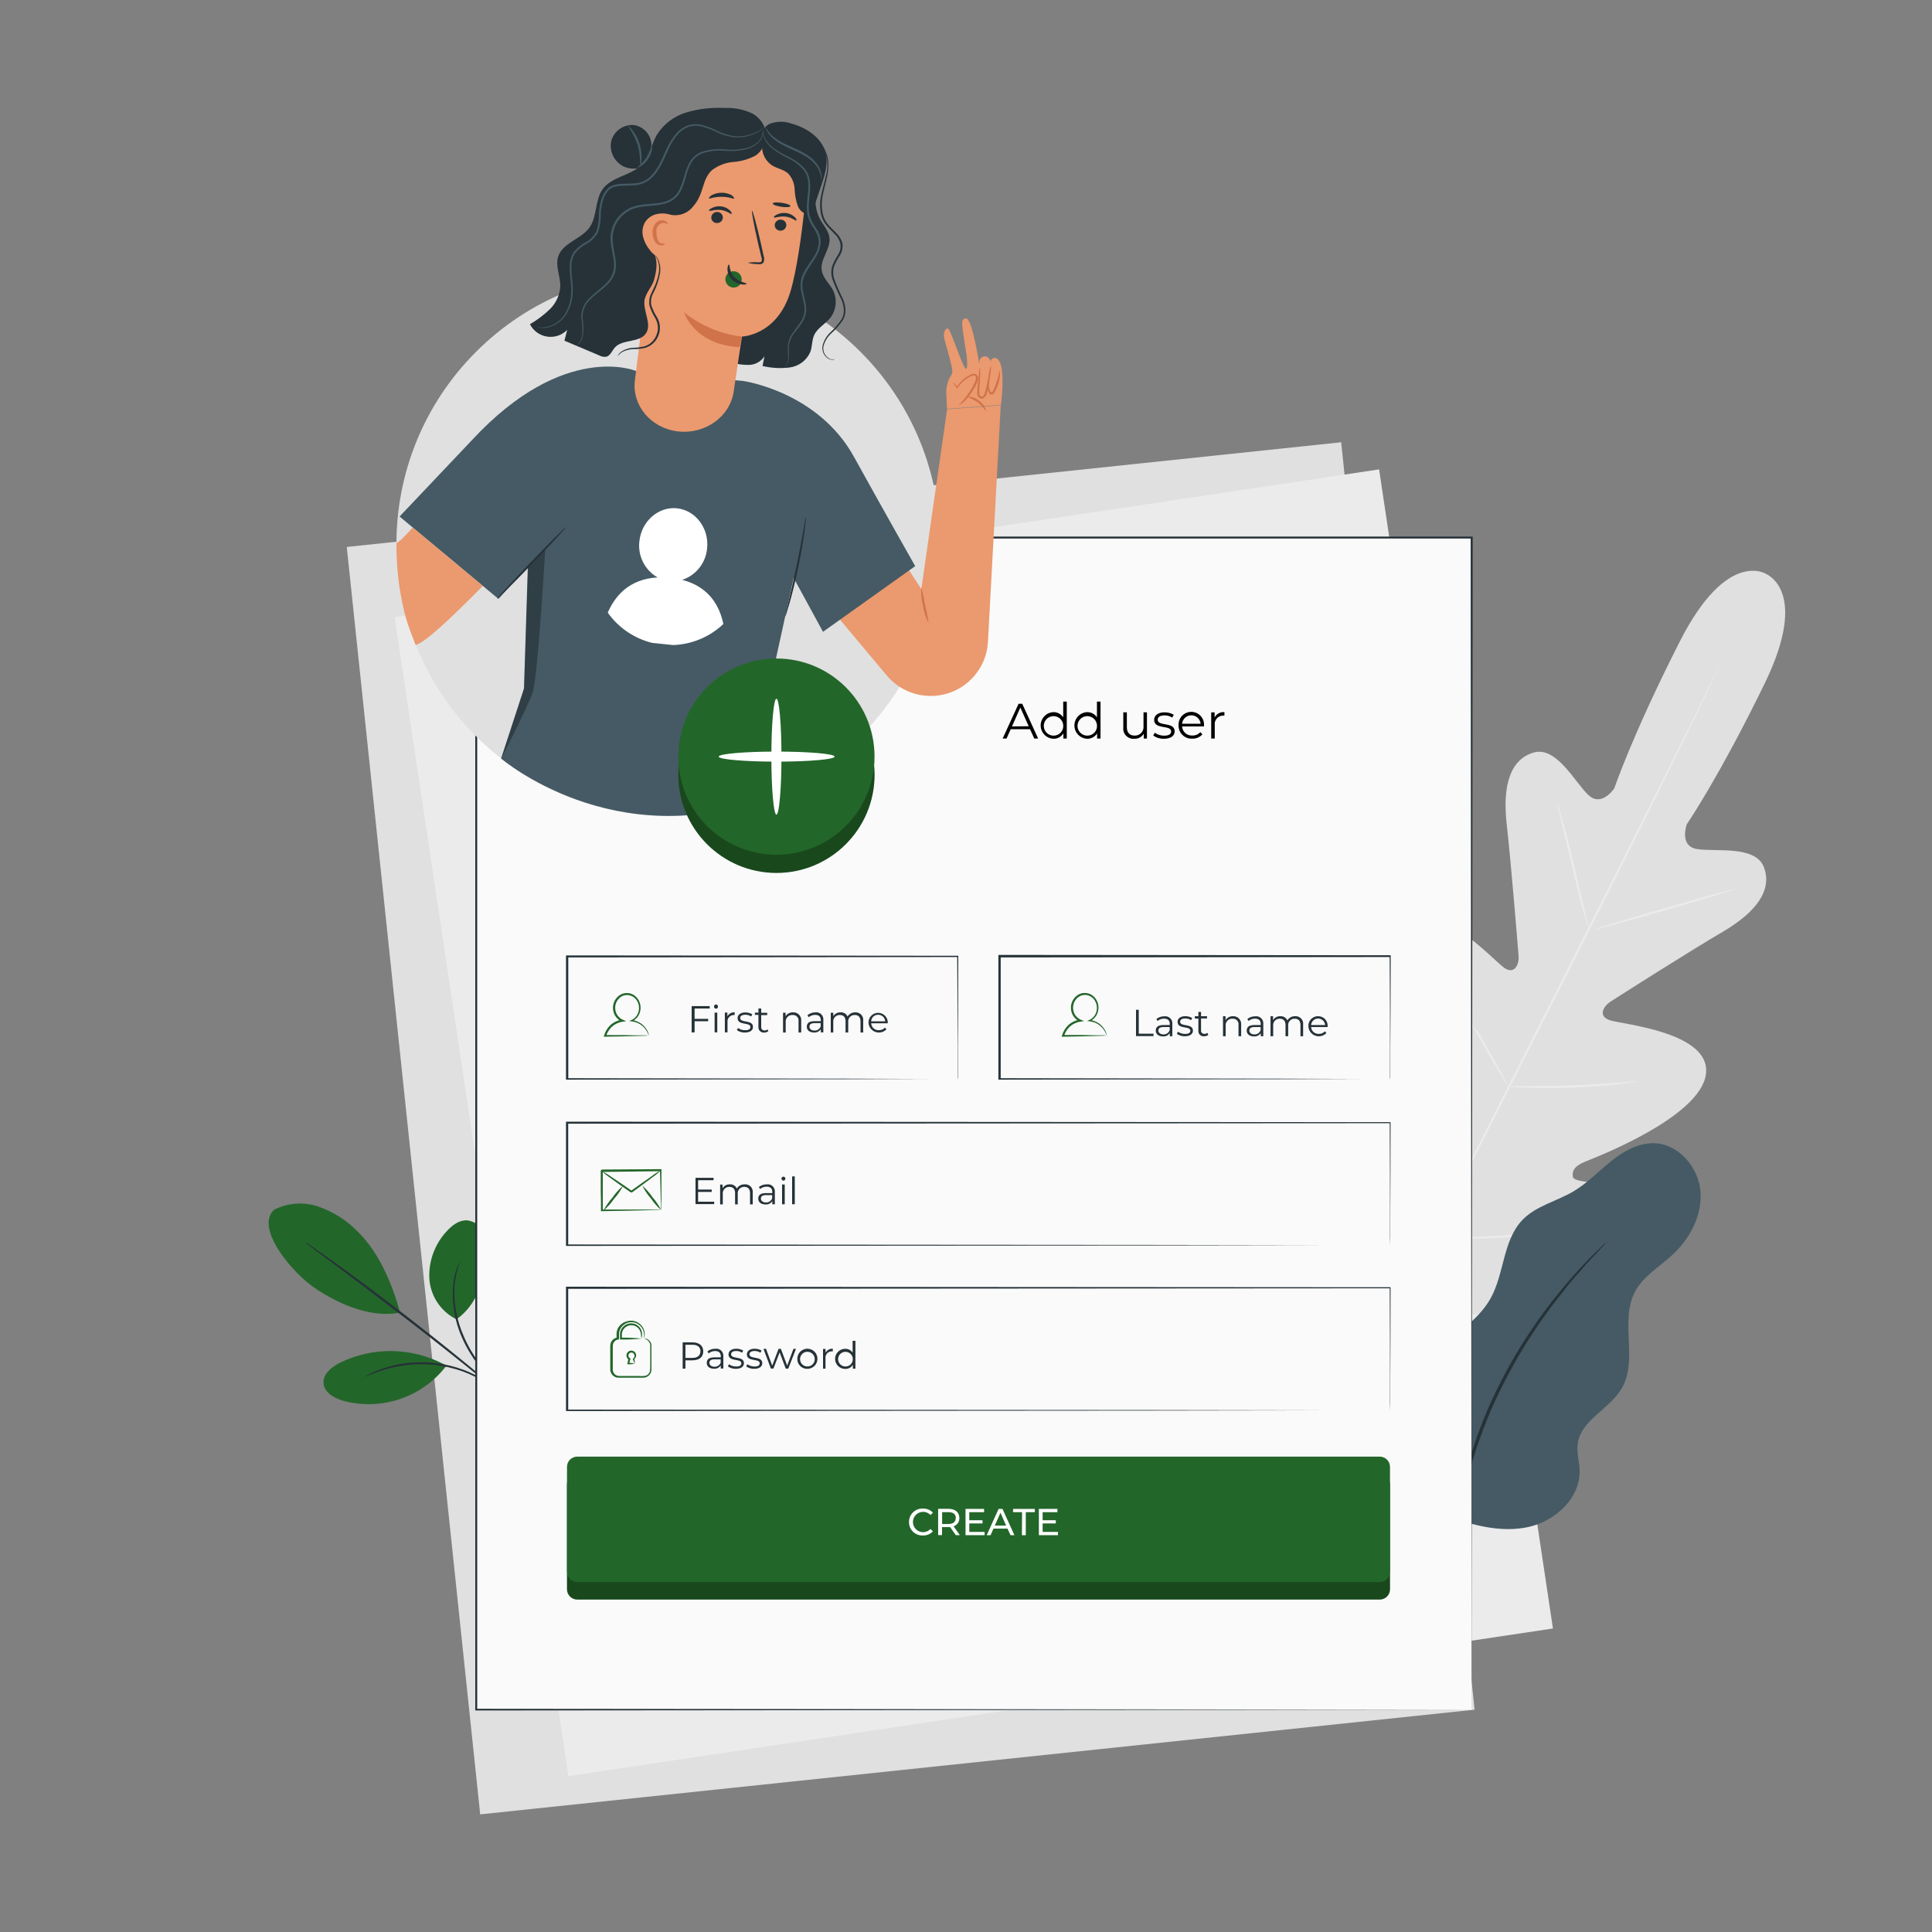<svg width="300" height="300" viewBox="0 0 300 300" fill="none" xmlns="http://www.w3.org/2000/svg">
<rect x="0" y="0" width="300" height="300" fill="#808080" stroke="none"/>
<path d="M208.255 68.675L53.846 84.931L74.566 281.735L228.974 265.479L208.255 68.675Z" fill="#E0E0E0"/>
<path d="M214.145 72.885L61.277 95.813L88.272 275.798L241.14 252.87L214.145 72.885Z" fill="#EBEBEB"/>
<path d="M274.272 89.136C274.272 89.136 268.2 85.134 260.844 99.6C253.488 114.066 250.674 122.4 250.674 122.4C250.674 122.4 248.724 125.4 246.642 123.45C244.56 121.5 241.704 115.842 238.164 116.85C234.492 117.9 233.28 121.998 233.964 128.022C234.648 134.046 235.716 147.294 235.806 148.494C235.896 149.694 235.206 151.404 233.586 150.294C231.966 149.184 222.54 138.696 217.836 143.46C213.132 148.224 217.836 164.676 218.322 166.488C218.808 168.3 218.448 169.068 217.584 169.488C216.72 169.908 213.894 166.116 211.098 163.248C208.302 160.38 204.552 157.542 202.068 160.512C199.584 163.482 198.792 175.836 210.54 195.912L216.6 204.87L227.4 204.27C250.488 201.576 259.872 193.506 260.748 189.726C261.624 185.946 257.106 184.674 253.128 184.164C249.15 183.654 244.398 183.702 244.236 182.748C244.074 181.794 244.482 181.044 246.216 180.348C247.95 179.652 263.922 173.49 264.888 166.866C265.854 160.242 251.826 159.066 249.942 158.412C248.058 157.758 249.042 156.204 250.032 155.562C251.022 154.92 262.254 147.762 267.486 144.702C272.718 141.642 275.256 138.204 273.888 134.64C272.562 131.202 266.352 132.312 263.514 131.844C260.676 131.376 261.924 127.992 261.924 127.992C261.924 127.992 266.91 120.732 274.02 106.128C281.13 91.524 274.11 89.07 274.11 89.07" fill="#E0E0E0"/>
<path d="M267.648 102.084C267.648 102.084 267.606 102.192 267.51 102.396L267.09 103.302L265.434 106.8C263.994 109.8 261.876 114.15 259.242 119.502C253.974 130.2 246.6 144.906 238.356 161.142C230.112 177.378 222.696 192.102 217.356 202.776L211.068 215.43L209.4 218.868L208.944 219.762C208.842 219.96 208.782 220.056 208.782 220.056C208.782 220.056 208.824 219.948 208.914 219.744L209.34 218.838L210.996 215.376C212.436 212.376 214.548 208.026 217.182 202.674C222.45 191.97 229.848 177.24 238.074 160.992C246.3 144.744 253.728 130.044 259.074 119.364C261.72 114.03 263.874 109.716 265.356 106.71C266.094 105.228 266.67 104.07 267.072 103.272L267.522 102.384C267.6 102.186 267.648 102.084 267.648 102.084Z" fill="#EBEBEB"/>
<path d="M241.836 124.914C241.957 125.146 242.049 125.392 242.112 125.646C242.268 126.12 242.472 126.846 242.712 127.68C243.204 129.408 243.816 131.808 244.446 134.466C245.076 137.124 245.61 139.47 246.036 141.288C246.234 142.104 246.396 142.794 246.528 143.352C246.605 143.6 246.657 143.856 246.684 144.114C246.562 143.882 246.468 143.636 246.402 143.382C246.246 142.908 246.042 142.212 245.802 141.348C245.328 139.614 244.746 137.208 244.116 134.544C243.486 131.88 242.916 129.552 242.478 127.74C242.28 126.924 242.112 126.234 241.974 125.682C241.905 125.431 241.859 125.174 241.836 124.914Z" fill="#EBEBEB"/>
<path d="M247.68 144.306C247.68 144.216 252.546 142.734 258.606 140.988C264.666 139.242 269.604 137.91 269.628 137.988C269.652 138.066 264.762 139.566 258.702 141.306C252.642 143.046 247.704 144.396 247.68 144.306Z" fill="#EBEBEB"/>
<path d="M233.922 168.678C234.186 168.636 234.453 168.624 234.72 168.642H236.886C238.716 168.642 241.242 168.642 244.026 168.534C246.81 168.426 249.336 168.252 251.154 168.108L253.314 167.94C253.579 167.907 253.847 167.907 254.112 167.94C253.857 168.014 253.596 168.064 253.332 168.09C252.822 168.168 252.09 168.264 251.178 168.366C249.378 168.576 246.834 168.792 244.038 168.894C241.242 168.996 238.716 168.972 236.88 168.894C235.968 168.858 235.23 168.822 234.714 168.78C234.447 168.774 234.182 168.74 233.922 168.678Z" fill="#EBEBEB"/>
<path d="M224.784 152.298C224.946 152.481 225.087 152.683 225.204 152.898C225.486 153.36 225.834 153.936 226.248 154.608C227.118 156.06 227.826 158.55 229.584 160.308C230.868 162.546 232.02 164.58 232.836 166.062C233.208 166.752 233.526 167.346 233.79 167.82C233.921 168.03 234.023 168.256 234.096 168.492C233.934 168.309 233.793 168.107 233.676 167.892C233.388 167.432 233.04 166.862 232.632 166.182C231.762 164.736 230.58 162.72 229.296 160.482C228.012 158.244 226.86 156.21 226.044 154.734L225.09 153C224.957 152.781 224.854 152.545 224.784 152.298Z" fill="#EBEBEB"/>
<path d="M209.904 172.272C210.107 172.514 210.286 172.775 210.438 173.052L211.782 175.236C212.91 177.09 214.44 179.664 216.12 182.514C217.8 185.364 219.294 187.956 220.368 189.834C220.872 190.74 221.298 191.49 221.622 192.078C221.787 192.345 221.927 192.626 222.042 192.918C221.841 192.677 221.662 192.418 221.508 192.144L220.164 189.954C219.036 188.106 217.506 185.532 215.832 182.682C214.158 179.832 212.652 177.24 211.578 175.356C211.074 174.456 210.654 173.7 210.324 173.118C210.16 172.849 210.019 172.566 209.904 172.272Z" fill="#EBEBEB"/>
<path d="M221.892 192.342C222.226 192.292 222.563 192.268 222.9 192.27L225.648 192.186C227.964 192.102 231.168 191.982 234.696 191.754C238.224 191.526 241.422 191.238 243.732 191.01L246.468 190.746C246.802 190.697 247.139 190.677 247.476 190.686C247.151 190.771 246.82 190.833 246.486 190.872C245.844 190.974 244.908 191.106 243.756 191.244C241.452 191.532 238.26 191.844 234.72 192.084C231.18 192.324 227.976 192.402 225.648 192.42C224.49 192.42 223.548 192.42 222.9 192.42C222.562 192.427 222.225 192.401 221.892 192.342Z" fill="#EBEBEB"/>
<path d="M42.552 187.848C43.621 187.305 44.788 186.984 45.984 186.903C47.18 186.823 48.38 186.985 49.512 187.38C51.779 188.182 53.832 189.494 55.512 191.214C58.836 194.43 60.912 199.332 62.112 203.814C57.072 204.822 51.858 201.93 49.308 200.298C45.27 197.718 39.54 190.608 42.558 187.86" fill="#23662A"/>
<path d="M70.866 204.858C69.669 204.263 68.651 203.362 67.913 202.248C67.176 201.133 66.746 199.844 66.666 198.51C66.607 197.172 66.815 195.836 67.278 194.579C67.74 193.322 68.448 192.17 69.36 191.19C70.188 190.272 71.286 189.432 72.516 189.492C73.092 189.556 73.64 189.772 74.105 190.118C74.57 190.464 74.935 190.927 75.162 191.46C75.599 192.537 75.742 193.711 75.576 194.862C75.198 198.804 74.112 202.548 70.896 204.858" fill="#23662A"/>
<path d="M79.008 217.392C78.766 217.186 78.545 216.957 78.348 216.708L76.608 214.782C75.18 213.138 73.092 210.84 71.748 207.72C70.558 205.077 70.09 202.166 70.392 199.284C70.489 198.419 70.691 197.569 70.992 196.752C71.075 196.529 71.169 196.311 71.274 196.098C71.34 195.954 71.382 195.876 71.394 195.882C71.017 196.997 70.754 198.146 70.608 199.314C70.383 202.154 70.883 205.005 72.06 207.6C73.368 210.66 75.402 212.964 76.788 214.644C77.49 215.484 78.066 216.162 78.444 216.642C78.655 216.873 78.844 217.125 79.008 217.392Z" fill="#263238"/>
<path d="M47.4 192.876C47.526 192.937 47.647 193.009 47.76 193.092L48.738 193.758C49.59 194.358 50.808 195.204 52.302 196.278C55.302 198.432 59.388 201.462 63.828 204.912C68.268 208.362 72.228 211.578 75.054 213.942C76.464 215.142 77.598 216.09 78.378 216.768L79.266 217.554C79.47 217.74 79.572 217.836 79.56 217.848C79.441 217.779 79.328 217.698 79.224 217.608L78.294 216.87L74.904 214.128C72 211.8 68.052 208.626 63.6 205.2C59.148 201.774 55.092 198.696 52.14 196.494L48.642 193.89L47.694 193.17C47.585 193.084 47.486 192.985 47.4 192.876Z" fill="#263238"/>
<path d="M69 211.878C66.506 210.549 63.732 209.834 60.906 209.79C58.081 209.746 55.286 210.375 52.752 211.626C51.474 212.274 50.124 213.366 50.238 214.794C50.352 216.222 51.87 217.092 53.238 217.5C56.132 218.292 59.195 218.209 62.042 217.262C64.889 216.315 67.392 214.546 69.234 212.178" fill="#23662A"/>
<path d="M56.592 213.792C56.838 213.62 57.101 213.475 57.378 213.36C57.688 213.194 58.009 213.048 58.338 212.922C58.765 212.737 59.201 212.577 59.646 212.442C60.179 212.26 60.722 212.108 61.272 211.986C61.904 211.838 62.542 211.724 63.186 211.644C64.665 211.478 66.159 211.478 67.638 211.644C69.116 211.828 70.568 212.182 71.964 212.7C72.579 212.929 73.18 213.193 73.764 213.492C74.27 213.746 74.763 214.027 75.24 214.332C75.69 214.59 76.044 214.896 76.38 215.13C76.666 215.335 76.938 215.557 77.196 215.796C77.43 215.975 77.647 216.176 77.844 216.396C77.79 216.456 76.86 215.574 75.114 214.512C74.638 214.222 74.148 213.958 73.644 213.72C73.07 213.435 72.481 213.183 71.88 212.964C70.504 212.472 69.077 212.134 67.626 211.956C66.17 211.8 64.702 211.8 63.246 211.956C62.611 212.027 61.98 212.131 61.356 212.268C60.756 212.37 60.228 212.538 59.736 212.67C57.756 213.258 56.622 213.858 56.592 213.792Z" fill="#263238"/>
<path d="M224.76 235.41C220.56 232.71 219.048 229.248 218.388 224.298C218.076 221.815 218.299 219.293 219.043 216.903C219.788 214.514 221.035 212.311 222.702 210.444C225.498 207.36 229.422 205.254 231.456 201.618C233.616 197.742 233.34 192.618 236.424 189.408C238.548 187.218 241.746 186.534 244.362 184.974C246.504 183.702 248.232 181.86 250.17 180.306C252.108 178.752 254.436 177.432 256.92 177.522C260.67 177.66 263.724 181.218 264.042 184.956C264.36 188.694 262.416 192.354 259.65 194.892C257.646 196.728 255.144 198.174 253.878 200.586C251.478 205.104 254.4 211.152 251.826 215.586C249.948 218.808 245.472 220.488 244.986 224.19C244.806 225.552 245.244 226.914 245.286 228.288C245.418 232.578 241.542 236.184 237.348 237.108C233.154 238.032 228.798 236.874 224.748 235.428" fill="#455A64"/>
<path d="M249.402 192.906C249.281 193.087 249.142 193.256 248.988 193.41L247.722 194.772C247.164 195.372 246.48 196.074 245.742 196.95C245.004 197.826 244.092 198.75 243.216 199.914C242.34 201.078 241.308 202.26 240.336 203.652C239.85 204.348 239.304 205.032 238.812 205.794L237.282 208.122C235.075 211.618 233.134 215.274 231.474 219.06C229.859 222.865 228.545 226.791 227.544 230.802C227.118 232.662 226.704 234.402 226.464 236.106C226.224 237.81 225.984 239.34 225.822 240.774C225.66 242.208 225.606 243.51 225.51 244.656C225.414 245.802 225.408 246.786 225.396 247.596C225.384 248.406 225.366 248.976 225.354 249.456C225.359 249.673 225.341 249.891 225.3 250.104C225.259 249.891 225.243 249.673 225.252 249.456C225.252 248.976 225.222 248.358 225.198 247.59C225.174 246.822 225.156 245.79 225.198 244.644C225.24 243.498 225.258 242.178 225.432 240.738C225.606 239.298 225.714 237.738 226.032 236.034C226.35 234.33 226.632 232.566 227.07 230.694C228.059 226.649 229.373 222.69 231 218.856C232.672 215.044 234.64 211.369 236.886 207.864L238.44 205.536C238.944 204.78 239.496 204.09 239.994 203.4C240.99 202.014 242.016 200.802 242.94 199.686C243.864 198.57 244.74 197.616 245.526 196.758C246.312 195.9 246.996 195.198 247.578 194.634C248.16 194.07 248.568 193.668 248.916 193.338C249.063 193.178 249.226 193.033 249.402 192.906Z" fill="#263238"/>
<path d="M228.504 83.49H73.926V265.488H228.504V83.49Z" fill="#FAFAFA"/>
<path d="M228.51 265.488C228.51 264.288 228.45 191.934 228.366 83.49L228.51 83.628H73.944L74.1 83.472C74.1 150.672 74.1 213.258 74.1 265.47L73.968 265.338L228.552 265.47L73.968 265.602H73.8V265.47C73.8 213.27 73.8 150.666 73.8 83.472V83.316H73.974H228.54H228.678V83.46C228.564 191.934 228.51 264.282 228.51 265.488Z" fill="#263238"/>
<path d="M159.942 113.232H156.942L156.294 114.678H155.694L158.166 109.278H158.73L161.202 114.678H160.602L159.942 113.232ZM159.738 112.77L158.436 109.866L157.14 112.8L159.738 112.77Z" fill="black"/>
<path d="M165.648 108.942V114.678H165.12V113.874C164.957 114.14 164.726 114.359 164.451 114.506C164.176 114.654 163.866 114.726 163.554 114.714C163.025 114.685 162.527 114.455 162.163 114.071C161.798 113.686 161.595 113.177 161.595 112.647C161.595 112.117 161.798 111.608 162.163 111.223C162.527 110.839 163.025 110.608 163.554 110.58C163.858 110.573 164.159 110.643 164.429 110.783C164.698 110.924 164.928 111.131 165.096 111.384V108.942H165.648ZM165.102 112.644C165.088 112.348 164.987 112.063 164.812 111.824C164.638 111.585 164.397 111.402 164.119 111.299C163.841 111.196 163.54 111.176 163.251 111.243C162.963 111.309 162.7 111.459 162.496 111.674C162.292 111.889 162.155 112.159 162.103 112.45C162.051 112.742 162.086 113.042 162.203 113.314C162.32 113.586 162.515 113.818 162.762 113.98C163.01 114.143 163.3 114.229 163.596 114.228C163.801 114.231 164.005 114.191 164.194 114.112C164.383 114.032 164.554 113.914 164.695 113.765C164.837 113.617 164.946 113.44 165.016 113.247C165.086 113.054 165.115 112.849 165.102 112.644Z" fill="black"/>
<path d="M170.886 108.942V114.678H170.358V113.874C170.195 114.14 169.964 114.359 169.689 114.506C169.414 114.654 169.104 114.726 168.792 114.714C168.263 114.685 167.765 114.455 167.401 114.071C167.036 113.686 166.833 113.177 166.833 112.647C166.833 112.117 167.036 111.608 167.401 111.223C167.765 110.839 168.263 110.608 168.792 110.58C169.096 110.573 169.397 110.643 169.667 110.783C169.936 110.924 170.166 111.131 170.334 111.384V108.942H170.886ZM170.34 112.644C170.326 112.348 170.225 112.063 170.05 111.824C169.876 111.585 169.635 111.402 169.357 111.299C169.079 111.196 168.778 111.176 168.489 111.243C168.201 111.309 167.938 111.459 167.734 111.674C167.53 111.889 167.393 112.159 167.341 112.45C167.289 112.742 167.324 113.042 167.441 113.314C167.558 113.586 167.753 113.818 168 113.98C168.248 114.143 168.538 114.229 168.834 114.228C169.039 114.231 169.243 114.191 169.432 114.112C169.621 114.032 169.792 113.914 169.933 113.765C170.075 113.617 170.184 113.44 170.254 113.247C170.324 113.054 170.353 112.849 170.34 112.644Z" fill="black"/>
<path d="M178.098 110.61V114.678H177.6V113.934C177.451 114.184 177.236 114.389 176.979 114.527C176.723 114.664 176.433 114.729 176.142 114.714C175.908 114.737 175.672 114.707 175.452 114.627C175.231 114.547 175.031 114.419 174.866 114.251C174.702 114.084 174.577 113.882 174.501 113.66C174.424 113.437 174.399 113.201 174.426 112.968V110.61H174.978V112.914C174.978 113.778 175.422 114.222 176.178 114.222C176.37 114.232 176.563 114.2 176.742 114.128C176.92 114.056 177.081 113.946 177.213 113.805C177.345 113.665 177.445 113.497 177.506 113.314C177.566 113.131 177.586 112.937 177.564 112.746V110.61H178.098Z" fill="black"/>
<path d="M179.07 114.216L179.316 113.778C179.737 114.079 180.244 114.239 180.762 114.234C181.536 114.234 181.854 113.976 181.854 113.574C181.854 112.512 179.214 113.346 179.214 111.774C179.214 111.108 179.814 110.61 180.822 110.61C181.327 110.604 181.825 110.734 182.262 110.988L182.022 111.432C181.667 111.196 181.248 111.075 180.822 111.084C180.09 111.084 179.766 111.372 179.766 111.756C179.766 112.854 182.4 112.026 182.4 113.556C182.4 114.258 181.8 114.714 180.726 114.714C180.135 114.731 179.554 114.556 179.07 114.216Z" fill="black"/>
<path d="M186.954 112.8H183.552C183.563 112.998 183.614 113.192 183.701 113.37C183.788 113.549 183.909 113.708 184.058 113.839C184.207 113.971 184.381 114.071 184.569 114.134C184.757 114.198 184.956 114.224 185.154 114.21C185.388 114.218 185.62 114.174 185.835 114.081C186.049 113.989 186.241 113.851 186.396 113.676L186.702 114.036C186.506 114.255 186.264 114.428 185.993 114.542C185.722 114.656 185.43 114.709 185.136 114.696C184.857 114.713 184.578 114.671 184.315 114.574C184.053 114.477 183.815 114.326 183.614 114.131C183.414 113.936 183.256 113.702 183.151 113.442C183.047 113.183 182.997 112.905 183.006 112.626C182.991 112.357 183.031 112.088 183.124 111.835C183.217 111.583 183.36 111.351 183.545 111.156C183.73 110.96 183.953 110.805 184.2 110.698C184.447 110.592 184.714 110.537 184.983 110.537C185.252 110.537 185.519 110.592 185.766 110.698C186.013 110.805 186.236 110.96 186.421 111.156C186.606 111.351 186.749 111.583 186.842 111.835C186.935 112.088 186.975 112.357 186.96 112.626C186.96 112.692 186.954 112.752 186.954 112.8ZM183.552 112.386H186.432C186.399 112.027 186.233 111.693 185.967 111.449C185.7 111.206 185.353 111.071 184.992 111.071C184.631 111.071 184.284 111.206 184.017 111.449C183.751 111.693 183.585 112.027 183.552 112.386Z" fill="black"/>
<path d="M190.128 110.58V111.114H189.996C189.802 111.104 189.608 111.137 189.429 111.211C189.249 111.285 189.088 111.397 188.958 111.541C188.827 111.684 188.729 111.855 188.672 112.04C188.615 112.226 188.6 112.422 188.628 112.614V114.684H188.076V110.616H188.604V111.414C188.745 111.138 188.966 110.911 189.237 110.762C189.509 110.613 189.82 110.55 190.128 110.58Z" fill="black"/>
<path d="M148.698 167.574C148.698 167.574 148.698 167.454 148.698 167.238C148.698 167.022 148.698 166.686 148.698 166.266C148.698 165.402 148.698 164.142 148.698 162.51C148.698 159.24 148.662 154.488 148.638 148.512L148.74 148.608L88.086 148.668L88.242 148.512C88.242 155.112 88.242 161.532 88.242 167.574L88.092 167.424L131.442 167.49L144.138 167.532H147.552H148.44H148.746H148.458H147.54H144.162L131.502 167.58L88.044 167.646H87.888V148.356H88.044L148.698 148.41H148.8V148.512C148.8 154.512 148.758 159.312 148.746 162.57C148.746 164.19 148.746 165.444 148.746 166.302C148.746 166.716 148.746 167.034 148.746 167.256C148.746 167.478 148.698 167.574 148.698 167.574Z" fill="#263238"/>
<path d="M215.838 193.392C215.838 193.392 215.838 192.966 215.838 192.138C215.838 191.31 215.838 190.086 215.838 188.472C215.838 185.25 215.838 180.492 215.796 174.33L215.874 174.408L88.074 174.486L88.23 174.33V193.392L88.074 193.242L178.998 193.308L205.998 193.35H213.3H215.196H215.85C215.85 193.35 215.64 193.35 215.22 193.35H213.342H206.076L179.076 193.398L88.044 193.464H87.888V174.174H88.05L215.85 174.252H215.928V174.33C215.928 180.516 215.892 185.286 215.88 188.52C215.88 190.12 215.88 191.336 215.88 192.168C215.85 192.984 215.838 193.392 215.838 193.392Z" fill="#263238"/>
<path d="M215.838 219.036C215.838 219.036 215.838 218.604 215.838 217.782C215.838 216.96 215.838 215.724 215.838 214.116C215.838 210.888 215.838 206.136 215.796 199.974L215.874 200.046L88.074 200.13L88.23 199.974V219.036L88.074 218.88L178.998 218.946L205.998 218.994H213.3H215.196H215.85H215.22H213.342H206.076L179.076 219.036L88.044 219.108H87.888V199.8H88.05L215.85 199.884H215.928V199.962C215.928 206.142 215.892 210.912 215.88 214.146C215.88 215.746 215.88 216.962 215.88 217.794C215.85 218.628 215.838 219.036 215.838 219.036Z" fill="#263238"/>
<path d="M215.838 167.574C215.838 167.574 215.838 167.454 215.838 167.238C215.838 167.022 215.838 166.686 215.838 166.266C215.838 165.402 215.838 164.142 215.838 162.51C215.838 159.24 215.838 154.488 215.784 148.512L215.886 148.608L155.232 148.668L155.388 148.512V167.574L155.232 167.424L198.588 167.49L211.284 167.532H214.698H215.586H215.892H215.604H214.68H211.302L198.642 167.58L155.178 167.646H155.028V167.496C155.028 161.454 155.028 155.04 155.028 148.434V148.278H155.19L215.844 148.332H215.946V148.434C215.946 154.434 215.904 159.234 215.886 162.492C215.886 164.112 215.886 165.366 215.886 166.224C215.886 166.638 215.886 166.956 215.886 167.178C215.886 167.4 215.838 167.574 215.838 167.574Z" fill="#263238"/>
<path d="M100.746 160.8C100.593 160.82 100.438 160.83 100.284 160.83L98.916 160.872C97.716 160.908 96 160.956 93.936 160.98H93.744L93.804 160.8C93.978 160.19 94.309 159.635 94.764 159.192C95.277 158.731 95.916 158.434 96.6 158.34L96.564 158.634C96.18 158.466 95.849 158.196 95.606 157.853C95.364 157.511 95.22 157.108 95.19 156.69C95.148 156.22 95.249 155.748 95.479 155.336C95.709 154.924 96.058 154.591 96.48 154.38C96.883 154.196 97.334 154.147 97.767 154.241C98.2 154.335 98.59 154.567 98.88 154.902C99.137 155.198 99.318 155.552 99.407 155.934C99.496 156.315 99.49 156.713 99.39 157.092C99.308 157.421 99.151 157.728 98.931 157.987C98.712 158.246 98.435 158.451 98.124 158.586V158.376C98.659 158.455 99.167 158.661 99.606 158.976C99.928 159.218 100.201 159.519 100.41 159.864C100.598 160.15 100.723 160.474 100.776 160.812C100.776 160.812 100.728 160.722 100.662 160.578C100.561 160.353 100.443 160.136 100.308 159.93C100.058 159.559 99.73 159.247 99.346 159.017C98.963 158.787 98.533 158.644 98.088 158.598L97.686 158.55L98.064 158.388C98.338 158.26 98.579 158.072 98.769 157.837C98.96 157.602 99.094 157.327 99.162 157.032C99.247 156.696 99.249 156.345 99.167 156.008C99.086 155.671 98.923 155.36 98.694 155.1C98.44 154.82 98.105 154.628 97.736 154.549C97.366 154.47 96.982 154.51 96.636 154.662C96.273 154.847 95.973 155.137 95.777 155.495C95.58 155.852 95.495 156.26 95.532 156.666C95.558 157.031 95.684 157.382 95.895 157.68C96.107 157.978 96.396 158.213 96.732 158.358L97.242 158.562L96.696 158.652C96.07 158.734 95.485 159.004 95.016 159.426C94.592 159.83 94.28 160.336 94.11 160.896L93.978 160.722C95.976 160.722 97.656 160.722 98.862 160.764H100.266C100.427 160.765 100.587 160.777 100.746 160.8Z" fill="#23662A"/>
<path d="M171.852 160.8C171.701 160.821 171.548 160.831 171.396 160.83L170.022 160.872C168.822 160.908 167.112 160.956 165.042 160.98H164.856L164.91 160.8C165.084 160.189 165.415 159.635 165.87 159.192C166.381 158.726 167.021 158.425 167.706 158.328L167.67 158.622C167.286 158.453 166.956 158.183 166.715 157.841C166.474 157.498 166.331 157.096 166.302 156.678C166.257 156.208 166.356 155.736 166.586 155.324C166.815 154.911 167.164 154.578 167.586 154.368C167.989 154.184 168.44 154.136 168.873 154.23C169.305 154.324 169.696 154.556 169.986 154.89C170.242 155.186 170.422 155.541 170.51 155.922C170.598 156.304 170.591 156.702 170.49 157.08C170.408 157.409 170.251 157.715 170.031 157.975C169.812 158.234 169.535 158.439 169.224 158.574V158.364C169.759 158.443 170.267 158.648 170.706 158.964C171.03 159.204 171.303 159.506 171.51 159.852C171.698 160.138 171.823 160.461 171.876 160.8C171.876 160.8 171.828 160.71 171.762 160.566C171.666 160.339 171.547 160.122 171.408 159.918C171.159 159.547 170.832 159.235 170.449 159.005C170.067 158.775 169.638 158.632 169.194 158.586L168.792 158.538L169.164 158.376C169.438 158.247 169.68 158.059 169.871 157.824C170.062 157.589 170.198 157.314 170.268 157.02C170.352 156.684 170.352 156.332 170.27 155.995C170.187 155.659 170.024 155.347 169.794 155.088C169.544 154.804 169.21 154.608 168.84 154.529C168.471 154.45 168.086 154.493 167.742 154.65C167.377 154.834 167.076 155.123 166.878 155.481C166.68 155.838 166.594 156.247 166.632 156.654C166.658 157.019 166.784 157.37 166.995 157.668C167.207 157.966 167.496 158.201 167.832 158.346L168.342 158.55L167.796 158.64C167.171 158.722 166.585 158.992 166.116 159.414C165.694 159.818 165.384 160.324 165.216 160.884L165.084 160.71C167.082 160.71 168.762 160.71 169.962 160.752H171.372C171.533 160.757 171.693 160.773 171.852 160.8Z" fill="#23662A"/>
<path d="M107.856 156.6V158.208H109.968V158.58H107.856V160.314H107.4V156.228H110.202V156.6H107.856Z" fill="#263238"/>
<path d="M110.874 156.27C110.876 156.191 110.908 156.117 110.964 156.062C111.02 156.007 111.095 155.976 111.174 155.976C111.213 155.974 111.252 155.98 111.289 155.994C111.325 156.008 111.359 156.029 111.388 156.056C111.416 156.082 111.439 156.115 111.455 156.15C111.471 156.186 111.479 156.225 111.48 156.264C111.489 156.308 111.488 156.354 111.477 156.398C111.466 156.442 111.445 156.483 111.417 156.518C111.388 156.553 111.352 156.581 111.311 156.601C111.27 156.62 111.225 156.63 111.18 156.63C111.135 156.63 111.09 156.62 111.049 156.601C111.008 156.581 110.972 156.553 110.943 156.518C110.915 156.483 110.894 156.442 110.883 156.398C110.872 156.354 110.871 156.308 110.88 156.264L110.874 156.27ZM110.964 157.236H111.378V160.308H110.964V157.236Z" fill="#263238"/>
<path d="M114.078 157.2V157.608H114C113.854 157.6 113.708 157.625 113.573 157.68C113.438 157.736 113.316 157.82 113.218 157.928C113.119 158.036 113.045 158.164 113.002 158.304C112.959 158.444 112.947 158.591 112.968 158.736V160.302H112.554V157.23H112.95V157.83C113.053 157.624 113.216 157.454 113.417 157.342C113.618 157.229 113.849 157.18 114.078 157.2Z" fill="#263238"/>
<path d="M114.42 159.954L114.606 159.63C114.925 159.856 115.307 159.975 115.698 159.972C116.298 159.972 116.52 159.774 116.52 159.474C116.52 158.67 114.534 159.3 114.534 158.088C114.534 157.59 114.966 157.212 115.734 157.212C116.115 157.207 116.491 157.307 116.82 157.5L116.64 157.836C116.373 157.656 116.056 157.563 115.734 157.572C115.182 157.572 114.936 157.788 114.936 158.076C114.936 158.904 116.922 158.28 116.922 159.462C116.922 159.99 116.46 160.332 115.656 160.332C115.214 160.342 114.781 160.209 114.42 159.954Z" fill="#263238"/>
<path d="M119.316 160.116C119.133 160.263 118.903 160.34 118.668 160.332C118.547 160.346 118.425 160.333 118.31 160.293C118.196 160.254 118.091 160.189 118.005 160.104C117.918 160.019 117.852 159.915 117.811 159.801C117.77 159.687 117.755 159.565 117.768 159.444V157.59H117.222V157.236H117.768V156.6H118.2V157.266H119.13V157.62H118.2V159.45C118.19 159.523 118.196 159.597 118.219 159.668C118.241 159.738 118.279 159.802 118.33 159.856C118.381 159.909 118.443 159.951 118.512 159.977C118.581 160.003 118.654 160.014 118.728 160.008C118.894 160.012 119.056 159.957 119.184 159.852L119.316 160.116Z" fill="#263238"/>
<path d="M124.41 158.526V160.326H123.996V158.586C124.016 158.458 124.006 158.328 123.968 158.204C123.929 158.081 123.864 157.968 123.775 157.873C123.687 157.779 123.578 157.706 123.457 157.66C123.336 157.614 123.207 157.596 123.078 157.608C122.931 157.596 122.784 157.618 122.647 157.669C122.509 157.721 122.385 157.803 122.282 157.908C122.18 158.014 122.102 158.14 122.054 158.279C122.006 158.418 121.989 158.566 122.004 158.712V160.326H121.59V157.254H121.986V157.8C122.109 157.604 122.282 157.444 122.488 157.339C122.694 157.233 122.925 157.185 123.156 157.2C123.329 157.191 123.502 157.22 123.663 157.285C123.824 157.349 123.969 157.448 124.089 157.574C124.208 157.7 124.298 157.85 124.354 158.015C124.409 158.179 124.428 158.353 124.41 158.526Z" fill="#263238"/>
<path d="M127.848 158.4V160.302H127.452V159.822C127.337 159.993 127.178 160.129 126.993 160.218C126.807 160.307 126.601 160.344 126.396 160.326C125.706 160.326 125.28 159.966 125.28 159.438C125.28 158.91 125.58 158.568 126.48 158.568H127.452V158.4C127.452 157.872 127.158 157.59 126.588 157.59C126.216 157.583 125.854 157.711 125.568 157.95L125.376 157.644C125.721 157.36 126.153 157.204 126.6 157.2C126.765 157.175 126.934 157.188 127.094 157.239C127.253 157.29 127.399 157.377 127.52 157.493C127.64 157.609 127.732 157.751 127.789 157.908C127.846 158.065 127.866 158.234 127.848 158.4ZM127.434 159.378V158.874H126.474C125.874 158.874 125.688 159.108 125.688 159.426C125.688 159.744 125.97 160.026 126.462 160.026C126.671 160.037 126.879 159.981 127.054 159.865C127.229 159.75 127.362 159.581 127.434 159.384V159.378Z" fill="#263238"/>
<path d="M134.034 158.526V160.326H133.62V158.586C133.62 157.938 133.296 157.608 132.738 157.608C132.595 157.601 132.451 157.625 132.318 157.679C132.185 157.733 132.065 157.816 131.968 157.921C131.87 158.026 131.796 158.151 131.752 158.288C131.708 158.425 131.694 158.569 131.712 158.712V160.326H131.298V158.586C131.298 157.938 130.974 157.608 130.416 157.608C130.273 157.601 130.129 157.625 129.996 157.679C129.863 157.733 129.743 157.816 129.646 157.921C129.548 158.026 129.474 158.151 129.43 158.288C129.386 158.425 129.372 158.569 129.39 158.712V160.326H129V157.254H129.396V157.8C129.511 157.607 129.676 157.449 129.873 157.344C130.071 157.238 130.294 157.188 130.518 157.2C130.745 157.181 130.972 157.234 131.167 157.35C131.363 157.466 131.517 157.64 131.61 157.848C131.734 157.642 131.91 157.474 132.121 157.36C132.332 157.246 132.57 157.19 132.81 157.2C132.983 157.188 133.156 157.215 133.317 157.279C133.478 157.343 133.622 157.443 133.74 157.57C133.857 157.697 133.944 157.849 133.995 158.014C134.046 158.18 134.059 158.355 134.034 158.526Z" fill="#263238"/>
<path d="M137.838 158.898H135.276C135.284 159.047 135.322 159.193 135.387 159.327C135.452 159.462 135.543 159.582 135.654 159.681C135.766 159.78 135.896 159.857 136.037 159.905C136.178 159.954 136.327 159.975 136.476 159.966C136.652 159.972 136.827 159.939 136.989 159.869C137.151 159.8 137.295 159.696 137.412 159.564L137.646 159.834C137.426 160.064 137.143 160.225 136.832 160.295C136.521 160.365 136.196 160.342 135.899 160.229C135.601 160.115 135.343 159.917 135.158 159.658C134.972 159.398 134.867 159.09 134.856 158.772C134.856 158.374 135.014 157.993 135.295 157.711C135.577 157.43 135.958 157.272 136.356 157.272C136.754 157.272 137.135 157.43 137.417 157.711C137.698 157.993 137.856 158.374 137.856 158.772C137.844 158.808 137.838 158.856 137.838 158.898ZM135.276 158.592H137.448C137.436 158.313 137.314 158.05 137.11 157.859C136.906 157.669 136.635 157.565 136.356 157.572C136.078 157.565 135.809 157.669 135.606 157.86C135.404 158.051 135.285 158.314 135.276 158.592Z" fill="#263238"/>
<path d="M110.898 186.6V186.972H108V182.892H110.802V183.264H108.402V184.716H110.514V185.082H108.402V186.6H110.898Z" fill="#263238"/>
<path d="M116.88 185.214V187.014H116.466V185.274C116.466 184.626 116.142 184.296 115.584 184.296C115.44 184.289 115.296 184.313 115.163 184.367C115.029 184.422 114.909 184.505 114.811 184.611C114.713 184.717 114.64 184.843 114.596 184.98C114.552 185.118 114.539 185.263 114.558 185.406V187.014H114.144V185.274C114.144 184.626 113.82 184.296 113.262 184.296C113.118 184.29 112.975 184.315 112.842 184.37C112.709 184.424 112.589 184.507 112.492 184.613C112.394 184.719 112.32 184.844 112.276 184.981C112.232 185.118 112.218 185.263 112.236 185.406V187.014H111.822V183.948H112.2V184.506C112.316 184.314 112.481 184.157 112.678 184.051C112.876 183.946 113.098 183.896 113.322 183.906C113.549 183.888 113.776 183.94 113.971 184.056C114.167 184.172 114.322 184.346 114.414 184.554C114.538 184.348 114.714 184.18 114.925 184.066C115.136 183.952 115.374 183.897 115.614 183.906C115.789 183.887 115.965 183.908 116.131 183.968C116.296 184.027 116.445 184.124 116.567 184.25C116.69 184.376 116.781 184.529 116.835 184.696C116.89 184.863 116.905 185.04 116.88 185.214Z" fill="#263238"/>
<path d="M120.318 185.094V186.996H119.922V186.516C119.808 186.688 119.649 186.826 119.464 186.915C119.278 187.005 119.072 187.043 118.866 187.026C118.17 187.026 117.744 186.666 117.744 186.132C117.744 185.598 118.05 185.262 118.944 185.262H119.916V185.076C119.916 184.554 119.616 184.266 119.046 184.266C118.674 184.26 118.312 184.388 118.026 184.626L117.84 184.32C118.195 184.04 118.636 183.893 119.088 183.906C119.251 183.884 119.417 183.9 119.573 183.951C119.729 184.003 119.871 184.089 119.99 184.203C120.108 184.317 120.199 184.457 120.256 184.611C120.313 184.765 120.334 184.93 120.318 185.094ZM119.904 186.072V185.574H118.944C118.344 185.574 118.152 185.808 118.152 186.12C118.152 186.432 118.44 186.72 118.932 186.72C119.142 186.73 119.35 186.672 119.525 186.556C119.699 186.439 119.832 186.27 119.904 186.072Z" fill="#263238"/>
<path d="M121.35 182.958C121.364 182.889 121.401 182.826 121.456 182.781C121.511 182.737 121.579 182.712 121.65 182.712C121.721 182.712 121.789 182.737 121.844 182.781C121.899 182.826 121.936 182.889 121.95 182.958C121.959 183.002 121.958 183.048 121.947 183.092C121.936 183.136 121.915 183.177 121.887 183.212C121.858 183.247 121.822 183.275 121.781 183.295C121.74 183.314 121.695 183.324 121.65 183.324C121.605 183.324 121.56 183.314 121.519 183.295C121.478 183.275 121.442 183.247 121.413 183.212C121.385 183.177 121.364 183.136 121.353 183.092C121.342 183.048 121.341 183.002 121.35 182.958ZM121.44 183.93H121.854V186.996H121.44V183.93Z" fill="#263238"/>
<path d="M123 182.67H123.414V186.996H123V182.67Z" fill="#263238"/>
<path d="M109.2 209.838C109.2 210.708 108.6 211.23 107.532 211.23H106.434V212.52H106.002V208.44H107.532C108.558 208.44 109.2 208.962 109.2 209.838ZM108.768 209.838C108.768 209.184 108.336 208.812 107.52 208.812H106.434V210.852H107.52C108.324 210.852 108.756 210.48 108.756 209.838H108.768Z" fill="#263238"/>
<path d="M112.32 210.6V212.502H111.918V212.022C111.805 212.194 111.648 212.332 111.463 212.421C111.278 212.511 111.073 212.549 110.868 212.532C110.172 212.532 109.746 212.172 109.746 211.638C109.746 211.104 110.046 210.768 110.946 210.768H111.924V210.6C111.924 210.078 111.624 209.79 111.054 209.79C110.681 209.785 110.319 209.915 110.034 210.156L109.848 209.844C110.203 209.564 110.644 209.417 111.096 209.43C111.257 209.41 111.42 209.426 111.574 209.477C111.728 209.527 111.869 209.612 111.986 209.724C112.103 209.836 112.194 209.973 112.252 210.124C112.309 210.276 112.333 210.438 112.32 210.6ZM111.906 211.584V211.08H110.94C110.34 211.08 110.154 211.314 110.154 211.626C110.154 211.938 110.442 212.226 110.928 212.226C111.136 212.238 111.342 212.184 111.518 212.072C111.694 211.96 111.829 211.795 111.906 211.602V211.584Z" fill="#263238"/>
<path d="M113.016 212.172L113.202 211.842C113.52 212.07 113.903 212.191 114.294 212.19C114.894 212.19 115.116 211.992 115.116 211.686C115.116 210.888 113.124 211.518 113.124 210.306C113.124 209.802 113.556 209.43 114.324 209.43C114.706 209.422 115.082 209.522 115.41 209.718L115.23 210.048C114.962 209.87 114.646 209.778 114.324 209.784C113.772 209.784 113.526 210 113.526 210.294C113.526 211.122 115.518 210.498 115.518 211.674C115.518 212.208 115.05 212.55 114.252 212.55C113.81 212.561 113.376 212.428 113.016 212.172Z" fill="#263238"/>
<path d="M115.866 212.172L116.052 211.842C116.37 212.07 116.752 212.191 117.144 212.19C117.744 212.19 117.966 211.992 117.966 211.686C117.966 210.888 115.974 211.518 115.974 210.306C115.974 209.802 116.406 209.43 117.174 209.43C117.556 209.422 117.932 209.522 118.26 209.718L118.08 210.048C117.812 209.87 117.496 209.778 117.174 209.784C116.622 209.784 116.376 210 116.376 210.294C116.376 211.122 118.368 210.498 118.368 211.674C118.368 212.208 117.9 212.55 117.102 212.55C116.66 212.561 116.226 212.428 115.866 212.172Z" fill="#263238"/>
<path d="M123.6 209.454L122.4 212.52H122.01L121.062 210L120.096 212.514H119.706L118.548 209.448H118.95L119.91 212.052L120.894 209.448H121.254L122.232 212.052L123.204 209.448L123.6 209.454Z" fill="#263238"/>
<path d="M123.81 210.984C123.811 210.676 123.904 210.375 124.076 210.119C124.248 209.863 124.492 209.664 124.777 209.547C125.062 209.43 125.376 209.4 125.678 209.461C125.98 209.522 126.258 209.671 126.475 209.889C126.693 210.107 126.841 210.385 126.9 210.688C126.96 210.99 126.929 211.304 126.811 211.588C126.692 211.873 126.492 212.116 126.236 212.287C125.98 212.459 125.678 212.55 125.37 212.55C125.163 212.558 124.956 212.522 124.763 212.446C124.57 212.37 124.394 212.255 124.248 212.108C124.101 211.961 123.987 211.785 123.911 211.592C123.836 211.398 123.802 211.191 123.81 210.984ZM126.51 210.984C126.498 210.761 126.422 210.547 126.289 210.368C126.157 210.188 125.975 210.052 125.766 209.974C125.557 209.897 125.33 209.883 125.113 209.934C124.896 209.984 124.699 210.097 124.545 210.259C124.392 210.42 124.289 210.623 124.249 210.843C124.21 211.062 124.236 211.288 124.324 211.493C124.411 211.698 124.557 211.872 124.743 211.995C124.929 212.118 125.147 212.184 125.37 212.184C125.526 212.187 125.68 212.157 125.824 212.097C125.967 212.037 126.097 211.948 126.204 211.835C126.311 211.722 126.394 211.588 126.447 211.442C126.499 211.295 126.521 211.139 126.51 210.984Z" fill="#263238"/>
<path d="M129.318 209.43V209.832H129.216C129.069 209.824 128.923 209.849 128.787 209.905C128.651 209.961 128.53 210.046 128.431 210.154C128.332 210.263 128.259 210.392 128.216 210.532C128.173 210.673 128.162 210.821 128.184 210.966V212.526H127.8V209.46H128.196V210.06C128.3 209.856 128.462 209.687 128.661 209.575C128.861 209.463 129.09 209.412 129.318 209.43Z" fill="#263238"/>
<path d="M132.828 208.2V212.526H132.432V211.926C132.308 212.131 132.131 212.298 131.92 212.41C131.709 212.522 131.471 212.575 131.232 212.562C130.818 212.562 130.421 212.398 130.129 212.105C129.836 211.812 129.672 211.416 129.672 211.002C129.672 210.588 129.836 210.191 130.129 209.899C130.421 209.606 130.818 209.442 131.232 209.442C131.461 209.433 131.689 209.483 131.893 209.588C132.097 209.693 132.27 209.85 132.396 210.042V208.2H132.828ZM132.42 210.99C132.408 210.767 132.331 210.553 132.199 210.373C132.066 210.194 131.884 210.057 131.675 209.98C131.465 209.903 131.238 209.889 131.021 209.94C130.804 209.991 130.606 210.105 130.453 210.267C130.3 210.429 130.197 210.633 130.159 210.852C130.12 211.072 130.147 211.298 130.235 211.503C130.324 211.708 130.471 211.882 130.658 212.004C130.844 212.126 131.063 212.191 131.286 212.19C131.442 212.192 131.596 212.162 131.739 212.101C131.883 212.04 132.012 211.95 132.119 211.837C132.225 211.723 132.307 211.589 132.359 211.442C132.411 211.295 132.432 211.139 132.42 210.984V210.99Z" fill="#263238"/>
<path d="M176.4 156.798H176.826V160.512H179.118V160.884H176.4V156.798Z" fill="#263238"/>
<path d="M182.04 159V160.902H181.644V160.422C181.53 160.594 181.371 160.732 181.186 160.821C181 160.911 180.794 160.949 180.588 160.932C179.892 160.932 179.466 160.566 179.466 160.038C179.466 159.51 179.772 159.168 180.666 159.168H181.638V158.982C181.638 158.46 181.338 158.172 180.768 158.172C180.396 158.166 180.034 158.294 179.748 158.532L179.562 158.226C179.917 157.946 180.358 157.799 180.81 157.812C180.973 157.79 181.139 157.806 181.295 157.857C181.451 157.909 181.593 157.995 181.712 158.109C181.83 158.223 181.921 158.363 181.978 158.517C182.035 158.671 182.056 158.836 182.04 159ZM181.626 159.978V159.48H180.666C180.066 159.48 179.874 159.714 179.874 160.026C179.874 160.338 180.162 160.626 180.654 160.626C180.866 160.635 181.075 160.575 181.251 160.454C181.426 160.334 181.558 160.161 181.626 159.96V159.978Z" fill="#263238"/>
<path d="M182.736 160.536L182.922 160.206C183.241 160.432 183.623 160.551 184.014 160.548C184.614 160.548 184.836 160.35 184.836 160.05C184.836 159.252 182.85 159.882 182.85 158.664C182.85 158.166 183.276 157.794 184.05 157.794C184.429 157.787 184.803 157.884 185.13 158.076L184.95 158.412C184.684 158.234 184.37 158.142 184.05 158.148C183.492 158.148 183.252 158.364 183.252 158.658C183.252 159.486 185.238 158.856 185.238 160.038C185.238 160.566 184.77 160.914 183.972 160.914C183.53 160.921 183.098 160.789 182.736 160.536Z" fill="#263238"/>
<path d="M187.626 160.698C187.442 160.844 187.213 160.921 186.978 160.914C186.857 160.927 186.735 160.913 186.621 160.873C186.506 160.833 186.402 160.767 186.316 160.682C186.231 160.596 186.165 160.492 186.125 160.377C186.085 160.263 186.071 160.141 186.084 160.02V158.166H185.532V157.8H186.084V157.128H186.498V157.8H187.428V158.148H186.498V159.978C186.488 160.051 186.494 160.125 186.517 160.196C186.539 160.266 186.577 160.33 186.628 160.384C186.679 160.437 186.741 160.479 186.81 160.505C186.879 160.532 186.952 160.542 187.026 160.536C187.192 160.542 187.354 160.486 187.482 160.38L187.626 160.698Z" fill="#263238"/>
<path d="M192.726 159.102V160.902H192.312V159.162C192.332 159.034 192.322 158.903 192.283 158.779C192.245 158.655 192.178 158.541 192.089 158.447C192 158.352 191.891 158.28 191.769 158.234C191.648 158.189 191.517 158.171 191.388 158.184C191.241 158.173 191.094 158.195 190.957 158.248C190.82 158.3 190.696 158.383 190.594 158.489C190.492 158.595 190.415 158.722 190.367 158.861C190.32 159 190.304 159.148 190.32 159.294V160.902H189.906V157.8H190.302V158.4C190.425 158.205 190.597 158.047 190.802 157.941C191.007 157.836 191.236 157.787 191.466 157.8C191.637 157.791 191.809 157.818 191.969 157.881C192.129 157.944 192.273 158.04 192.393 158.164C192.512 158.287 192.604 158.435 192.661 158.597C192.719 158.758 192.741 158.931 192.726 159.102Z" fill="#263238"/>
<path d="M196.164 159V160.902H195.768V160.422C195.654 160.594 195.496 160.732 195.31 160.822C195.124 160.912 194.918 160.95 194.712 160.932C194.016 160.932 193.59 160.566 193.59 160.038C193.59 159.51 193.896 159.168 194.79 159.168H195.762V158.982C195.762 158.46 195.462 158.172 194.892 158.172C194.52 158.166 194.158 158.294 193.872 158.532L193.686 158.226C194.041 157.947 194.482 157.8 194.934 157.812C195.097 157.79 195.263 157.806 195.419 157.857C195.575 157.909 195.717 157.995 195.836 158.109C195.954 158.223 196.045 158.363 196.102 158.517C196.159 158.671 196.18 158.836 196.164 159ZM195.75 159.978V159.48H194.79C194.19 159.48 193.998 159.714 193.998 160.026C193.998 160.338 194.286 160.626 194.778 160.626C194.99 160.635 195.199 160.575 195.375 160.454C195.55 160.334 195.682 160.161 195.75 159.96V159.978Z" fill="#263238"/>
<path d="M202.35 159.102V160.902H201.936V159.162C201.936 158.514 201.612 158.184 201.054 158.184C200.91 158.177 200.766 158.201 200.633 158.255C200.499 158.31 200.379 158.393 200.281 158.499C200.183 158.605 200.11 158.731 200.066 158.868C200.022 159.006 200.009 159.151 200.028 159.294V160.902H199.614V159.162C199.614 158.514 199.29 158.184 198.726 158.184C198.582 158.178 198.439 158.203 198.306 158.257C198.173 158.312 198.053 158.395 197.956 158.501C197.858 158.607 197.784 158.732 197.74 158.869C197.696 159.006 197.682 159.151 197.7 159.294V160.902H197.286V157.8H197.682V158.4C197.798 158.207 197.964 158.049 198.163 157.944C198.362 157.838 198.585 157.788 198.81 157.8C199.037 157.782 199.263 157.835 199.458 157.951C199.654 158.067 199.809 158.241 199.902 158.448C200.025 158.241 200.201 158.072 200.412 157.958C200.624 157.844 200.862 157.789 201.102 157.8C201.274 157.785 201.448 157.809 201.61 157.87C201.772 157.931 201.918 158.027 202.037 158.152C202.157 158.277 202.247 158.427 202.301 158.592C202.356 158.756 202.372 158.93 202.35 159.102Z" fill="#263238"/>
<path d="M206.154 159.48H203.586C203.606 159.779 203.743 160.059 203.968 160.257C204.193 160.456 204.486 160.558 204.786 160.542C204.963 160.549 205.139 160.516 205.302 160.447C205.465 160.377 205.61 160.272 205.728 160.14L205.962 160.41C205.742 160.642 205.459 160.804 205.147 160.876C204.835 160.947 204.509 160.925 204.21 160.811C203.911 160.697 203.652 160.498 203.466 160.238C203.281 159.977 203.176 159.668 203.166 159.348C203.155 159.146 203.186 158.943 203.257 158.753C203.328 158.564 203.437 158.39 203.578 158.245C203.719 158.099 203.888 157.984 204.075 157.906C204.262 157.829 204.463 157.79 204.666 157.794C204.868 157.79 205.069 157.828 205.255 157.906C205.442 157.984 205.61 158.099 205.75 158.245C205.89 158.391 205.998 158.565 206.068 158.754C206.137 158.944 206.166 159.146 206.154 159.348C206.16 159.384 206.154 159.432 206.154 159.48ZM203.586 159.168H205.764C205.744 158.893 205.62 158.636 205.418 158.449C205.216 158.261 204.951 158.157 204.675 158.157C204.399 158.157 204.134 158.261 203.932 158.449C203.73 158.636 203.606 158.893 203.586 159.168Z" fill="#263238"/>
<path d="M99.6 207.852C99.571 207.724 99.553 207.593 99.546 207.462C99.55 207.145 99.475 206.832 99.33 206.55C99.216 206.348 99.057 206.175 98.865 206.044C98.674 205.913 98.455 205.828 98.226 205.794C97.949 205.757 97.667 205.799 97.413 205.916C97.159 206.033 96.944 206.219 96.792 206.454C96.66 206.655 96.581 206.886 96.564 207.126C96.564 207.378 96.564 207.618 96.564 207.858L96.42 207.708C97.49 207.702 98.559 207.75 99.624 207.852C98.56 207.969 97.49 208.019 96.42 208.002H96.27V207.852C96.27 207.612 96.27 207.378 96.27 207.102C96.286 206.811 96.379 206.529 96.54 206.286C96.723 206.001 96.985 205.776 97.294 205.639C97.603 205.501 97.946 205.457 98.28 205.512C98.549 205.555 98.803 205.663 99.022 205.826C99.24 205.989 99.416 206.202 99.534 206.448C99.688 206.775 99.737 207.142 99.672 207.498C99.648 207.756 99.6 207.87 99.6 207.852Z" fill="#23662A"/>
<path d="M98.562 211.752C98.449 211.525 98.353 211.29 98.274 211.05V210.984L98.34 210.936C98.436 210.861 98.5 210.754 98.522 210.635C98.545 210.515 98.522 210.392 98.46 210.288C98.429 210.223 98.382 210.166 98.325 210.122C98.268 210.078 98.201 210.048 98.13 210.034C98.059 210.021 97.986 210.024 97.916 210.044C97.847 210.064 97.783 210.1 97.73 210.149C97.677 210.198 97.636 210.259 97.611 210.327C97.585 210.395 97.576 210.467 97.585 210.539C97.593 210.611 97.617 210.68 97.657 210.741C97.696 210.801 97.749 210.852 97.812 210.888L97.908 210.942L97.878 211.044L97.698 211.758L97.584 211.614C97.918 211.63 98.251 211.668 98.58 211.728C98.256 211.82 97.92 211.861 97.584 211.848H97.44V211.692C97.488 211.452 97.53 211.212 97.572 210.966L97.638 211.122C97.543 211.064 97.461 210.985 97.4 210.891C97.338 210.798 97.299 210.692 97.283 210.581C97.267 210.47 97.277 210.358 97.31 210.251C97.344 210.144 97.4 210.046 97.476 209.964C97.559 209.871 97.664 209.801 97.782 209.761C97.899 209.72 98.025 209.709 98.148 209.73C98.261 209.748 98.368 209.791 98.461 209.857C98.555 209.922 98.632 210.008 98.688 210.108C98.778 210.271 98.802 210.463 98.754 210.643C98.706 210.823 98.59 210.978 98.43 211.074L98.478 210.96C98.555 211.216 98.584 211.485 98.562 211.752Z" fill="#23662A"/>
<path d="M100.05 207.858C100.137 207.841 100.227 207.841 100.314 207.858C100.532 207.924 100.726 208.05 100.875 208.222C101.024 208.394 101.12 208.605 101.154 208.83C101.154 209.04 101.154 209.244 101.154 209.478C101.154 209.952 101.154 210.474 101.154 211.05C101.154 211.344 101.154 211.65 101.154 211.962C101.177 212.304 101.165 212.648 101.118 212.988C101.065 213.178 100.969 213.354 100.837 213.501C100.705 213.648 100.54 213.762 100.356 213.834C100.166 213.91 99.961 213.943 99.756 213.93H99.156H96.756H96.12C95.936 213.939 95.751 213.909 95.58 213.841C95.408 213.773 95.253 213.67 95.124 213.538C94.995 213.406 94.896 213.248 94.833 213.074C94.77 212.901 94.744 212.716 94.758 212.532C94.758 211.608 94.758 210.732 94.758 209.832V209.19C94.739 208.96 94.768 208.73 94.842 208.512C94.923 208.296 95.061 208.106 95.24 207.962C95.419 207.817 95.634 207.723 95.862 207.69L95.742 207.828C95.742 207.54 95.742 207.282 95.742 206.988C95.77 206.706 95.853 206.433 95.988 206.184C96.271 205.706 96.726 205.354 97.26 205.2C97.662 205.054 98.099 205.034 98.514 205.141C98.928 205.248 99.3 205.478 99.582 205.8C99.764 206.001 99.905 206.237 99.994 206.494C100.084 206.751 100.121 207.023 100.104 207.294C100.098 207.483 100.08 207.671 100.05 207.858C100.02 207.673 100.008 207.487 100.014 207.3C100.011 206.784 99.812 206.288 99.456 205.914C99.244 205.69 98.981 205.521 98.691 205.418C98.4 205.316 98.089 205.285 97.784 205.326C97.479 205.368 97.188 205.482 96.935 205.658C96.682 205.834 96.475 206.068 96.33 206.34C96.214 206.56 96.143 206.8 96.12 207.048C96.12 207.294 96.12 207.594 96.12 207.87V207.99H96C95.824 208.018 95.658 208.092 95.52 208.205C95.382 208.318 95.276 208.465 95.214 208.632C95.156 208.826 95.135 209.03 95.154 209.232V209.874C95.154 210.744 95.154 211.674 95.154 212.574C95.137 212.767 95.176 212.961 95.267 213.132C95.357 213.303 95.495 213.445 95.664 213.54C95.83 213.627 96.016 213.67 96.204 213.666H99.252C99.609 213.7 99.969 213.679 100.32 213.606C100.465 213.549 100.594 213.459 100.699 213.344C100.803 213.228 100.879 213.09 100.92 212.94C100.964 212.624 100.98 212.305 100.968 211.986C100.968 211.674 100.968 211.386 100.968 211.074C100.968 210.474 100.968 209.976 100.968 209.502C100.968 209.274 100.968 209.046 100.968 208.866C100.953 208.697 100.897 208.535 100.806 208.392C100.624 208.131 100.357 207.942 100.05 207.858Z" fill="#23662A"/>
<path d="M102.672 187.902C102.654 187.748 102.644 187.594 102.642 187.44C102.642 187.116 102.642 186.696 102.6 186.186C102.57 185.082 102.534 183.564 102.486 181.734L102.612 181.86L93.468 181.98L93.6 181.8V182.604C93.6 182.874 93.6 183.144 93.6 183.414C93.6 183.948 93.6 184.476 93.6 184.992C93.6 186.018 93.6 187.014 93.6 187.95L93.456 187.812C96.12 187.812 98.388 187.812 100.002 187.812H101.898C102.132 187.806 102.367 187.816 102.6 187.842C102.389 187.871 102.177 187.883 101.964 187.878L100.098 187.938C98.49 187.98 96.186 188.034 93.456 188.07H93.318V187.926C93.318 186.984 93.318 185.994 93.282 184.962C93.282 184.446 93.282 183.918 93.282 183.384C93.282 183.12 93.282 182.85 93.282 182.58V181.77L93.438 181.608L102.582 181.548H102.708V181.674C102.708 183.534 102.708 185.076 102.708 186.204C102.708 186.702 102.708 187.11 102.708 187.404C102.718 187.571 102.706 187.738 102.672 187.902Z" fill="#23662A"/>
<path d="M102.6 181.734C102.216 182.129 101.792 182.483 101.334 182.79C100.53 183.39 99.408 184.248 98.154 185.154H97.944L97.884 185.112L97.764 185.028L97.53 184.866L97.074 184.548L96.216 183.948L94.77 182.904C94.31 182.601 93.88 182.256 93.486 181.872C93.982 182.11 94.454 182.395 94.896 182.724L96.378 183.714L97.248 184.314L97.71 184.632L97.944 184.794L98.058 184.872L98.118 184.914H98.148H97.98C99.234 184.008 100.38 183.198 101.22 182.622C101.652 182.285 102.114 181.988 102.6 181.734Z" fill="#23662A"/>
<path d="M93.708 187.986C94.085 187.253 94.555 186.571 95.106 185.958C95.577 185.277 96.131 184.659 96.756 184.116C96.379 184.852 95.907 185.536 95.352 186.15C94.883 186.828 94.331 187.445 93.708 187.986Z" fill="#23662A"/>
<path d="M99.738 184.116C100.343 184.645 100.878 185.25 101.328 185.916C101.861 186.519 102.313 187.188 102.672 187.908C102.066 187.38 101.532 186.774 101.082 186.108C100.548 185.506 100.096 184.836 99.738 184.116Z" fill="#23662A"/>
<path d="M214.242 228.894H89.64C88.758 228.894 88.044 229.608 88.044 230.49V246.78C88.044 247.661 88.758 248.376 89.64 248.376H214.242C215.123 248.376 215.838 247.661 215.838 246.78V230.49C215.838 229.608 215.123 228.894 214.242 228.894Z" fill="#23662A"/>
<g opacity="0.3">
<path d="M214.242 228.894H89.64C88.758 228.894 88.044 229.608 88.044 230.49V246.78C88.044 247.661 88.758 248.376 89.64 248.376H214.242C215.123 248.376 215.838 247.661 215.838 246.78V230.49C215.838 229.608 215.123 228.894 214.242 228.894Z" fill="black"/>
</g>
<path d="M214.242 226.182H89.64C88.758 226.182 88.044 226.896 88.044 227.778V244.068C88.044 244.949 88.758 245.664 89.64 245.664H214.242C215.123 245.664 215.838 244.949 215.838 244.068V227.778C215.838 226.896 215.123 226.182 214.242 226.182Z" fill="#23662A"/>
<path d="M141.15 236.34C141.146 236.059 141.2 235.78 141.309 235.52C141.417 235.26 141.577 235.025 141.779 234.83C141.982 234.634 142.222 234.482 142.485 234.383C142.748 234.283 143.029 234.239 143.31 234.252C143.599 234.24 143.888 234.291 144.156 234.401C144.424 234.511 144.666 234.677 144.864 234.888L144.486 235.254C144.269 235.024 143.988 234.865 143.68 234.796C143.371 234.728 143.049 234.754 142.756 234.871C142.462 234.987 142.21 235.189 142.033 235.451C141.855 235.712 141.76 236.021 141.76 236.337C141.76 236.653 141.855 236.962 142.033 237.223C142.21 237.485 142.462 237.687 142.756 237.803C143.049 237.92 143.371 237.946 143.68 237.878C143.988 237.809 144.269 237.65 144.486 237.42L144.864 237.786C144.665 237.999 144.423 238.166 144.154 238.277C143.885 238.388 143.595 238.439 143.304 238.428C143.023 238.44 142.743 238.395 142.481 238.295C142.218 238.196 141.979 238.043 141.777 237.848C141.576 237.652 141.416 237.418 141.308 237.159C141.2 236.899 141.146 236.621 141.15 236.34Z" fill="white"/>
<path d="M148.422 238.38L147.54 237.126H147.288H146.274V238.368H145.674V234.288H147.27C148.326 234.288 148.968 234.822 148.968 235.71C148.982 235.993 148.901 236.273 148.74 236.506C148.578 236.74 148.344 236.913 148.074 237L149.04 238.368L148.422 238.38ZM148.422 235.722C148.422 235.122 148.032 234.81 147.288 234.81H146.292V236.646H147.288C148.014 236.646 148.404 236.304 148.404 235.722H148.422Z" fill="white"/>
<path d="M152.892 237.876V238.38H149.928V234.3H152.808V234.81H150.51V236.064H152.562V236.556H150.51V237.876H152.892Z" fill="white"/>
<path d="M156.438 237.36H154.266L153.816 238.38H153.216L155.064 234.3H155.664L157.518 238.38H156.918L156.438 237.36ZM156.234 236.898L155.352 234.894L154.47 236.898H156.234Z" fill="white"/>
<path d="M158.706 234.81H157.308V234.3H160.686V234.81H159.282V238.38H158.682L158.706 234.81Z" fill="white"/>
<path d="M164.28 237.876V238.38H161.316V234.3H164.196V234.81H161.898V236.064H163.944V236.556H161.898V237.876H164.28Z" fill="white"/>
<path d="M133.614 114.325C150.098 97.841 150.098 71.115 133.614 54.631C117.13 38.147 90.404 38.147 73.92 54.631C57.436 71.115 57.436 97.841 73.92 114.325C90.404 130.809 117.13 130.809 133.614 114.325Z" fill="#E0E0E0"/>
<path d="M127.95 27.426C127.212 28.352 126.762 29.475 126.655 30.654C126.548 31.834 126.79 33.019 127.35 34.062C127.878 35.01 128.682 35.862 128.802 36.936C129 38.682 127.308 40.254 127.602 41.994C127.788 43.194 128.802 44.016 129.354 45.078C129.695 45.769 129.833 46.542 129.751 47.308C129.669 48.074 129.371 48.801 128.892 49.404C128.124 50.34 126.918 50.934 126.42 52.044C126.048 52.86 126.138 53.844 125.82 54.666C125.537 55.31 125.092 55.869 124.528 56.29C123.964 56.71 123.302 56.978 122.604 57.066C121.201 57.235 119.78 57.156 118.404 56.832L118.71 55.314C118.45 55.717 118.095 56.051 117.677 56.286C117.259 56.521 116.79 56.651 116.31 56.664C115.349 56.683 114.392 56.541 113.478 56.244C112.908 53.67 112.35 50.952 113.154 48.444C113.886 46.188 115.614 44.424 117.054 42.54C118.653 40.449 119.933 38.131 120.852 35.664C121.512 33.894 121.986 32.064 122.91 30.384C123.834 28.704 125.31 27.252 127.158 26.898" fill="#263238"/>
<path d="M155.4 62.88L147.048 63.48L146.964 61.332C146.853 60.268 147.106 59.197 147.684 58.296C147.776 58.138 147.843 57.965 147.882 57.786C147.942 57.15 147.006 53.958 146.682 52.788C146.274 51.384 147.072 50.64 147.384 51.216C147.948 52.266 149.442 56.772 149.91 57.216C150.378 57.66 150.108 55.302 150.108 55.302C149.376 50.34 149.058 49.62 149.94 49.434C150.954 49.218 152.07 56.604 152.07 56.604C152.07 56.604 151.92 55.572 152.712 55.362C153.504 55.152 153.87 56.166 153.87 56.166C153.768 55.644 154.518 55.566 154.518 55.566C156.39 55.824 155.418 62.946 155.418 62.946L147.066 63.546L143.064 91.476L138.792 84.93L127.644 92.886L137.694 104.886C138.567 105.925 139.665 106.751 140.906 107.301C142.146 107.851 143.496 108.111 144.852 108.06C147.069 107.98 149.176 107.073 150.759 105.519C152.342 103.965 153.287 101.875 153.408 99.66L155.4 62.88Z" fill="#EB996E"/>
<path d="M148.866 62.958C148.83 62.916 149.274 62.526 149.868 61.794C150.213 61.366 150.526 60.912 150.804 60.438C150.97 60.158 151.123 59.869 151.26 59.574C151.429 59.298 151.527 58.985 151.548 58.662C151.546 58.587 151.522 58.514 151.479 58.453C151.437 58.391 151.377 58.343 151.308 58.314C151.144 58.286 150.975 58.314 150.828 58.392C150.5 58.546 150.188 58.733 149.898 58.95C149.429 59.305 149.023 59.737 148.698 60.228L148.602 60.366L148.53 60.222C148.358 59.913 148.135 59.635 147.87 59.4C147.87 59.4 148.326 59.508 148.716 60.156H148.548C148.855 59.62 149.263 59.147 149.748 58.764C150.051 58.529 150.379 58.328 150.726 58.164C150.939 58.051 151.186 58.017 151.422 58.068C151.549 58.113 151.66 58.193 151.742 58.3C151.824 58.406 151.873 58.534 151.884 58.668C151.873 59.054 151.761 59.431 151.56 59.76C151.414 60.059 151.252 60.349 151.074 60.63C150.778 61.112 150.438 61.566 150.06 61.986C149.718 62.373 149.314 62.701 148.866 62.958Z" fill="#D1734A"/>
<path d="M152.172 57C152.223 57.511 152.223 58.025 152.172 58.536C152.172 59.04 152.118 59.598 152.082 60.192C152.058 60.508 152.058 60.825 152.082 61.14C152.082 61.434 152.364 61.686 152.574 61.566C152.784 61.446 152.904 61.086 152.994 60.768C153.084 60.45 153.156 60.132 153.222 59.826C153.354 59.226 153.45 58.662 153.54 58.2C153.599 57.69 153.718 57.188 153.894 56.706C153.893 57.219 153.847 57.731 153.756 58.236C153.696 58.704 153.624 59.262 153.504 59.886C153.45 60.192 153.378 60.516 153.288 60.852C153.259 61.05 153.191 61.239 153.088 61.411C152.985 61.582 152.849 61.73 152.688 61.848C152.578 61.898 152.456 61.914 152.337 61.894C152.219 61.873 152.109 61.818 152.022 61.734C151.869 61.589 151.775 61.392 151.758 61.182C151.739 60.846 151.751 60.508 151.794 60.174C151.854 59.582 151.908 59.03 151.956 58.518C151.975 58.006 152.048 57.497 152.172 57Z" fill="#D1734A"/>
<path d="M153.6 59.13C153.648 59.13 153.528 59.478 153.564 60.018C153.575 60.316 153.664 60.606 153.822 60.858C153.924 60.96 153.996 60.966 154.092 60.858C154.2 60.695 154.292 60.522 154.368 60.342C154.749 59.395 155.048 58.418 155.262 57.42C155.356 58.474 155.148 59.534 154.662 60.474C154.576 60.684 154.469 60.885 154.344 61.074C154.3 61.131 154.244 61.177 154.179 61.21C154.115 61.242 154.044 61.259 153.972 61.26C153.903 61.258 153.836 61.24 153.775 61.209C153.714 61.178 153.66 61.134 153.618 61.08C153.498 60.92 153.422 60.732 153.396 60.534C153.365 60.376 153.351 60.215 153.354 60.054C153.336 59.43 153.546 59.112 153.6 59.13Z" fill="#D1734A"/>
<path d="M118.428 111.636L119.208 123.78C95.454 132.882 77.808 117.78 77.808 117.78L81.36 106.914L81.96 87.942L77.4 93L75.246 91.2L64.38 82.152L62.046 80.202L73.344 68.28C87.63 52.902 98.748 57.6 98.748 57.6L115.452 59.166C115.452 59.166 127.008 60.804 132.6 70.932C137.154 79.176 142.11 87.906 142.11 87.906L127.794 98.106L123.24 89.742L118.428 111.636Z" fill="#455A64"/>
<path d="M61.56 84.318C61.56 85.032 61.56 85.74 61.602 86.46C61.701 89.277 62.083 92.077 62.742 94.818V94.896C62.826 95.238 62.922 95.574 63.018 95.91C63.39 97.23 63.882 98.394 64.35 99.672C64.41 99.834 64.47 99.99 64.536 100.152C66.048 99.756 70.062 95.952 74.964 90.99L64.086 81.918C62.688 83.442 62.028 84.138 61.56 84.318Z" fill="#EB996E"/>
<path d="M113.934 60.744C114.534 56.604 115.212 52.26 115.212 52.26C115.212 52.26 120.666 52.11 122.73 45.306C124.698 38.814 125.73 23.34 125.73 23.34C122.155 21.298 118.041 20.398 113.94 20.76C109.839 21.122 105.947 22.73 102.786 25.368L98.586 59.058C98.1 62.964 101.076 66.498 105.27 66.99C109.5 67.482 113.4 64.686 113.934 60.744Z" fill="#EB996E"/>
<path d="M122.094 35.034C122.064 35.267 121.944 35.479 121.761 35.626C121.577 35.773 121.344 35.842 121.11 35.82C120.995 35.813 120.882 35.783 120.779 35.732C120.675 35.681 120.583 35.61 120.508 35.523C120.432 35.436 120.375 35.334 120.339 35.224C120.304 35.115 120.29 34.999 120.3 34.884C120.331 34.652 120.452 34.441 120.635 34.296C120.818 34.151 121.051 34.082 121.284 34.104C121.399 34.111 121.511 34.14 121.614 34.191C121.717 34.242 121.809 34.312 121.884 34.399C121.96 34.486 122.017 34.586 122.053 34.695C122.089 34.804 122.103 34.919 122.094 35.034Z" fill="#263238"/>
<path d="M123.678 34.236C123.552 34.338 122.946 33.744 121.986 33.636C121.026 33.528 120.252 33.894 120.186 33.762C120.12 33.63 120.282 33.504 120.618 33.324C121.074 33.095 121.589 33.011 122.094 33.084C122.595 33.153 123.061 33.377 123.426 33.726C123.672 33.966 123.738 34.2 123.678 34.236Z" fill="#263238"/>
<path d="M112.242 33.852C112.212 34.085 112.092 34.296 111.909 34.442C111.725 34.588 111.491 34.656 111.258 34.632C111.143 34.626 111.031 34.597 110.927 34.547C110.824 34.496 110.731 34.426 110.656 34.339C110.58 34.252 110.523 34.151 110.487 34.042C110.452 33.932 110.438 33.817 110.448 33.702C110.478 33.469 110.598 33.257 110.781 33.11C110.965 32.964 111.198 32.894 111.432 32.916C111.547 32.924 111.659 32.954 111.762 33.005C111.865 33.057 111.957 33.128 112.033 33.215C112.108 33.302 112.165 33.403 112.201 33.513C112.237 33.622 112.251 33.737 112.242 33.852Z" fill="#263238"/>
<path d="M113.61 33.204C113.484 33.306 112.878 32.712 111.918 32.604C110.958 32.496 110.184 32.856 110.118 32.724C110.052 32.592 110.214 32.472 110.55 32.292C111.006 32.063 111.521 31.979 112.026 32.052C112.528 32.116 112.995 32.341 113.358 32.694C113.598 32.934 113.67 33.162 113.61 33.204Z" fill="#263238"/>
<path d="M116.112 40.8C116.641 40.711 117.179 40.689 117.714 40.734C117.96 40.734 118.2 40.734 118.266 40.566C118.318 40.315 118.295 40.054 118.2 39.816C118.05 39.216 117.894 38.532 117.732 37.848C117.09 35.052 116.664 32.766 116.778 32.736C116.892 32.706 117.504 34.962 118.14 37.758C118.296 38.448 118.44 39.102 118.578 39.732C118.692 40.048 118.692 40.394 118.578 40.71C118.531 40.791 118.466 40.861 118.388 40.914C118.31 40.967 118.221 41.002 118.128 41.016C117.987 41.034 117.843 41.034 117.702 41.016C117.165 41.01 116.631 40.937 116.112 40.8Z" fill="#263238"/>
<path d="M115.2 52.26C111.908 51.864 108.792 50.559 106.2 48.492C106.2 48.492 107.802 53.58 114.852 53.892L115.2 52.26Z" fill="#D1734A"/>
<path d="M118.518 21.192C118.968 22.29 118.26 23.592 117.258 24.192C116.201 24.74 115.043 25.067 113.856 25.152C112.667 25.245 111.53 25.679 110.58 26.4C108.948 27.882 109.38 30 107.73 31.926C107.346 32.467 106.818 32.89 106.207 33.147C105.595 33.403 104.923 33.484 104.268 33.378C102.948 33.192 101.238 33.498 100.572 35.022C99.906 36.546 100.71 37.668 101.448 39.066C102.186 40.464 101.988 41.898 101.568 43.428C101.268 44.532 100.32 45.396 100.11 46.524C99.774 48.324 101.31 50.328 100.272 51.804C99.234 53.28 96.6 52.626 95.442 54C95.022 54.486 94.782 55.2 94.164 55.392C93.78 55.446 93.388 55.375 93.048 55.188L87.648 52.902C87.786 52.344 87.93 51.78 88.074 51.222C87.675 51.632 87.184 51.94 86.642 52.122C86.1 52.304 85.522 52.354 84.957 52.269C84.392 52.183 83.855 51.964 83.391 51.63C82.927 51.295 82.55 50.855 82.29 50.346C83.421 49.689 84.469 48.897 85.41 47.988C86.339 47.063 86.903 45.834 87 44.526C87.054 42.942 86.196 41.34 86.676 39.834C87.366 37.68 90.276 37.14 91.56 35.292C92.76 33.564 92.358 31.056 93.6 29.346C95.046 27.366 98.1 27.276 99.756 25.464C100.878 24.264 101.136 22.464 101.952 21.006C103.009 19.292 104.66 18.028 106.59 17.454C108.507 16.895 110.505 16.661 112.5 16.764C113.997 16.694 115.489 16.992 116.844 17.634C118.146 18.36 119.13 19.848 118.824 21.312" fill="#263238"/>
<path d="M104.268 33.396C103.546 33.133 102.764 33.077 102.012 33.234C101.636 33.312 101.279 33.463 100.962 33.679C100.645 33.895 100.373 34.172 100.164 34.494C99.78 35.167 99.664 35.96 99.84 36.714C100.02 37.462 100.364 38.161 100.848 38.76C101.158 39.209 101.569 39.579 102.048 39.84C102.291 39.971 102.564 40.04 102.84 40.04C103.117 40.04 103.389 39.971 103.632 39.84" fill="#EB996E"/>
<path d="M103.236 37.848C103.32 37.89 102.93 38.298 102.276 38.016C101.935 37.848 101.671 37.556 101.538 37.2C101.387 36.787 101.32 36.349 101.34 35.91C101.348 35.443 101.523 34.994 101.832 34.644C101.963 34.495 102.126 34.378 102.309 34.302C102.492 34.226 102.69 34.193 102.888 34.206C103.59 34.284 103.74 34.806 103.662 34.806C103.584 34.806 103.362 34.572 102.888 34.614C102.594 34.684 102.335 34.857 102.157 35.101C101.979 35.345 101.893 35.645 101.916 35.946C101.916 36.726 102.09 37.464 102.474 37.698C102.858 37.932 103.2 37.8 103.236 37.848Z" fill="#D1734A"/>
<path d="M118.542 21.6C118.269 22.35 118.263 23.172 118.525 23.926C118.787 24.681 119.302 25.321 119.982 25.74C120.762 26.19 121.722 26.34 122.382 26.94C122.996 27.607 123.354 28.47 123.39 29.376C123.421 30.272 123.589 31.159 123.888 32.004C124.052 32.421 124.346 32.775 124.726 33.012C125.107 33.25 125.553 33.359 126 33.324L127.506 28.878C128.058 27.246 128.616 25.5 128.22 23.814C127.656 21.414 125.28 19.842 122.904 19.188C121.816 18.801 120.625 18.812 119.544 19.218C118.512 19.704 117.81 21.018 118.344 22.038" fill="#263238"/>
<path d="M89.58 53.622C89.58 53.622 89.724 53.514 89.934 53.244C90.219 52.841 90.39 52.368 90.426 51.876C90.452 51.09 90.408 50.303 90.294 49.524C90.243 49.02 90.292 48.51 90.438 48.024C90.61 47.48 90.898 46.98 91.284 46.56C92.07 45.666 93.168 44.97 94.116 44.016C94.618 43.543 94.991 42.951 95.202 42.294C95.379 41.585 95.399 40.846 95.262 40.128C95.148 39.372 94.956 38.604 94.86 37.794C94.74 36.953 94.822 36.095 95.1 35.292C95.401 34.45 95.911 33.697 96.583 33.106C97.255 32.516 98.066 32.105 98.94 31.914C100.704 31.524 102.54 31.764 103.98 31.02C104.681 30.64 105.236 30.039 105.558 29.31C105.867 28.594 106.122 27.856 106.32 27.102C106.515 26.363 106.812 25.654 107.202 24.996C107.605 24.376 108.187 23.893 108.87 23.61C110.093 23.198 111.392 23.061 112.674 23.208C113.709 23.309 114.754 23.249 115.77 23.028C116.529 22.848 117.23 22.476 117.804 21.948C118.129 21.576 118.338 21.117 118.404 20.628C118.464 20.298 118.464 20.112 118.482 20.118C118.501 20.292 118.501 20.467 118.482 20.64C118.431 21.155 118.221 21.642 117.882 22.032C117.303 22.597 116.585 22.999 115.8 23.196C114.769 23.439 113.705 23.516 112.65 23.424C111.402 23.294 110.14 23.439 108.954 23.85C108.322 24.116 107.787 24.568 107.418 25.146C107.046 25.784 106.763 26.471 106.578 27.186C106.379 27.956 106.122 28.71 105.81 29.442C105.634 29.825 105.403 30.18 105.126 30.498C104.834 30.819 104.489 31.087 104.106 31.29C102.51 32.088 100.68 31.836 98.988 32.22C98.171 32.406 97.414 32.795 96.787 33.351C96.16 33.907 95.683 34.611 95.4 35.4C95.135 36.158 95.055 36.969 95.166 37.764C95.256 38.55 95.442 39.318 95.556 40.092C95.699 40.85 95.672 41.631 95.478 42.378C95.246 43.066 94.846 43.685 94.314 44.178C93.324 45.156 92.226 45.834 91.458 46.686C91.104 47.057 90.834 47.5 90.666 47.984C90.497 48.469 90.434 48.983 90.48 49.494C90.585 50.29 90.611 51.093 90.558 51.894C90.507 52.403 90.313 52.888 90 53.292C89.882 53.428 89.74 53.54 89.58 53.622Z" fill="#455A64"/>
<path d="M121.74 57.114C121.84 57.014 121.935 56.908 122.022 56.796C122.244 56.456 122.368 56.062 122.382 55.656C122.43 55.128 122.292 54.456 122.328 53.7C122.433 52.813 122.801 51.977 123.384 51.3C123.942 50.526 124.686 49.722 124.884 48.642C125.082 47.562 124.62 46.404 124.392 45.144C124.259 44.481 124.286 43.797 124.47 43.146C124.693 42.498 125.006 41.883 125.4 41.322C125.784 40.722 126.21 40.182 126.54 39.57C126.9 38.969 127.106 38.289 127.14 37.59C127.112 36.891 126.88 36.216 126.474 35.646C126.063 35.06 125.73 34.422 125.484 33.75C125.076 32.352 125.394 30.984 125.484 29.742C125.55 29.143 125.537 28.538 125.448 27.942C125.36 27.383 125.138 26.854 124.8 26.4C124.123 25.623 123.291 24.996 122.358 24.558C121.572 24.183 120.825 23.733 120.126 23.214C119.589 22.819 119.137 22.319 118.8 21.744C118.592 21.377 118.47 20.966 118.446 20.544C118.435 20.399 118.445 20.254 118.476 20.112C118.476 20.112 118.476 20.262 118.512 20.538C118.559 20.943 118.694 21.332 118.908 21.678C119.25 22.222 119.694 22.695 120.216 23.07C120.917 23.568 121.662 24 122.442 24.36C123.416 24.797 124.286 25.437 124.992 26.238C125.365 26.716 125.614 27.279 125.718 27.876C125.817 28.499 125.835 29.132 125.772 29.76C125.688 31.026 125.394 32.37 125.772 33.654C126.014 34.293 126.336 34.898 126.732 35.454C127.173 36.07 127.421 36.803 127.446 37.56C127.412 38.312 127.191 39.044 126.804 39.69C126.456 40.326 126.03 40.89 125.652 41.49C125.265 42.031 124.958 42.626 124.74 43.254C124.563 43.858 124.534 44.496 124.656 45.114C124.86 46.314 125.346 47.514 125.118 48.714C125.002 49.264 124.775 49.784 124.452 50.244C124.152 50.688 123.852 51.078 123.546 51.444C122.98 52.079 122.611 52.865 122.484 53.706C122.43 54.45 122.55 55.116 122.484 55.662C122.455 56.084 122.305 56.488 122.052 56.826C121.972 56.945 121.865 57.044 121.74 57.114Z" fill="#455A64"/>
<path d="M83.454 50.808C83.454 50.808 83.652 50.808 84.024 50.85C84.568 50.862 85.108 50.757 85.608 50.544C86.41 50.217 87.101 49.667 87.6 48.96C88.236 48.015 88.607 46.917 88.674 45.78C88.818 44.52 88.5 43.152 88.464 41.622C88.422 40.82 88.599 40.022 88.974 39.312C89.473 38.627 90.121 38.065 90.87 37.668C91.616 37.28 92.224 36.67 92.61 35.922C92.885 35.08 93.015 34.198 92.994 33.312C93.004 32.357 93.187 31.412 93.534 30.522C93.723 30.06 93.998 29.639 94.344 29.28C94.732 28.937 95.212 28.714 95.724 28.638C96.72 28.464 97.686 28.566 98.616 28.464C99.519 28.399 100.369 28.016 101.016 27.384C101.637 26.754 102.148 26.023 102.528 25.224C102.93 24.444 103.242 23.64 103.626 22.872C103.982 22.116 104.436 21.41 104.976 20.772C105.49 20.154 106.168 19.692 106.932 19.44C107.655 19.233 108.423 19.233 109.146 19.44C109.794 19.624 110.427 19.86 111.036 20.148C112.041 20.688 113.138 21.036 114.27 21.174C115.13 21.216 115.989 21.083 116.796 20.784C117.485 20.526 118.131 20.164 118.71 19.71C118.582 19.853 118.439 19.982 118.284 20.094C117.841 20.428 117.355 20.698 116.838 20.898C116.02 21.224 115.144 21.378 114.264 21.348C113.107 21.227 111.984 20.889 110.952 20.352C110.351 20.072 109.727 19.845 109.086 19.674C108.408 19.479 107.688 19.479 107.01 19.674C106.295 19.919 105.661 20.357 105.18 20.94C104.662 21.566 104.226 22.255 103.884 22.992C103.158 24.48 102.594 26.256 101.226 27.594C100.875 27.932 100.469 28.208 100.026 28.41C99.578 28.602 99.102 28.722 98.616 28.764C97.65 28.866 96.678 28.764 95.748 28.932C95.302 29.002 94.886 29.198 94.548 29.496C94.232 29.827 93.98 30.213 93.804 30.636C93.477 31.493 93.302 32.401 93.288 33.318C93.307 34.239 93.167 35.157 92.874 36.03C92.463 36.83 91.813 37.482 91.014 37.896C90.306 38.269 89.692 38.796 89.214 39.438C88.86 40.105 88.692 40.856 88.728 41.61C88.728 43.086 89.058 44.496 88.902 45.81C88.816 46.98 88.418 48.105 87.75 49.068C87.226 49.786 86.508 50.34 85.68 50.664C85.162 50.872 84.605 50.96 84.048 50.922C83.846 50.91 83.646 50.872 83.454 50.808Z" fill="#455A64"/>
<path d="M127.548 27.936C127.499 27.333 127.329 26.745 127.05 26.208C126.721 25.643 126.287 25.146 125.772 24.744C125.129 24.262 124.43 23.859 123.69 23.544C122.904 23.178 122.13 22.854 121.464 22.482C120.863 22.157 120.308 21.754 119.814 21.282C119.482 20.963 119.204 20.593 118.992 20.184C118.898 20.042 118.84 19.879 118.824 19.71C119.138 20.23 119.522 20.704 119.964 21.12C120.465 21.544 121.015 21.907 121.602 22.2C122.256 22.548 123.024 22.86 123.822 23.226C124.584 23.561 125.302 23.991 125.958 24.504C126.492 24.936 126.929 25.476 127.242 26.088C127.457 26.501 127.58 26.955 127.602 27.42C127.622 27.594 127.603 27.77 127.548 27.936Z" fill="#455A64"/>
<path d="M114 30.816C113.94 30.888 113.73 30.816 113.4 30.714C112.957 30.612 112.504 30.559 112.05 30.558C111.594 30.553 111.139 30.601 110.694 30.702C110.352 30.78 110.142 30.87 110.094 30.804C110.046 30.738 110.172 30.504 110.538 30.294C111.01 30.053 111.532 29.928 112.062 29.928C112.592 29.928 113.114 30.053 113.586 30.294C113.898 30.522 114.03 30.762 114 30.816Z" fill="#263238"/>
<path d="M122.736 31.998C122.706 32.166 122.082 32.22 121.332 32.112C120.582 32.004 120 31.8 120 31.602C120 31.404 120.654 31.386 121.404 31.494C122.154 31.602 122.76 31.83 122.736 31.998Z" fill="#263238"/>
<path d="M101.736 39.648C101.736 39.648 101.796 39.69 101.886 39.798C102.015 39.956 102.124 40.129 102.21 40.314C102.52 41.002 102.613 41.768 102.474 42.51C102.279 43.59 101.917 44.632 101.4 45.6C101.113 46.154 101.02 46.787 101.136 47.4C101.348 48.043 101.638 48.658 102 49.23C102.363 49.831 102.522 50.533 102.452 51.232C102.383 51.93 102.09 52.588 101.616 53.106C101.212 53.568 100.676 53.894 100.08 54.042C99.576 54.146 99.064 54.203 98.55 54.21C97.828 54.19 97.115 54.373 96.492 54.738C96.278 54.894 96.09 55.082 95.934 55.296C95.934 55.296 95.934 55.218 96.012 55.098C96.116 54.92 96.255 54.765 96.42 54.642C97.037 54.222 97.767 53.998 98.514 54C99.013 53.978 99.509 53.912 99.996 53.802C100.543 53.658 101.033 53.35 101.4 52.92C101.802 52.451 102.061 51.876 102.144 51.264C102.21 50.603 102.063 49.939 101.724 49.368C101.353 48.77 101.061 48.127 100.854 47.454C100.735 46.787 100.841 46.099 101.154 45.498C101.412 44.898 101.694 44.424 101.868 43.914C102.047 43.447 102.183 42.965 102.276 42.474C102.425 41.769 102.369 41.036 102.114 40.362C101.904 39.888 101.712 39.666 101.736 39.648Z" fill="#263238"/>
<path d="M129.6 55.8C129.48 55.855 129.348 55.88 129.216 55.872C129.025 55.86 128.838 55.81 128.667 55.724C128.496 55.639 128.344 55.52 128.22 55.374C128.014 55.15 127.862 54.881 127.777 54.589C127.692 54.296 127.675 53.988 127.728 53.688C127.915 52.913 128.319 52.208 128.892 51.654C129.577 51.029 130.182 50.322 130.692 49.548C130.936 49.108 131.054 48.61 131.034 48.108C130.999 47.573 130.873 47.047 130.662 46.554C130.123 45.487 129.642 44.391 129.222 43.272C129.036 42.637 129.036 41.963 129.222 41.328C129.459 40.715 129.759 40.128 130.116 39.576C130.458 39.06 130.595 38.435 130.5 37.824C130.338 37.242 130.018 36.717 129.576 36.306C129.162 35.862 128.706 35.448 128.322 34.974C127.935 34.509 127.657 33.964 127.506 33.378C127.272 32.301 127.288 31.184 127.554 30.114C127.764 29.118 128.052 28.218 128.232 27.384C128.61 26.071 128.543 24.67 128.04 23.4C127.831 22.955 127.547 22.549 127.2 22.2C127.2 22.2 127.2 22.2 127.284 22.254C127.362 22.309 127.434 22.371 127.5 22.44C127.774 22.717 127.993 23.043 128.148 23.4C128.406 23.937 128.562 24.516 128.61 25.11C128.664 25.893 128.603 26.679 128.43 27.444C128.256 28.29 127.986 29.196 127.788 30.18C127.551 31.212 127.551 32.285 127.788 33.318C127.922 33.862 128.179 34.369 128.538 34.8C128.904 35.25 129.354 35.652 129.786 36.108C130.267 36.552 130.617 37.118 130.8 37.746C130.905 38.428 130.758 39.126 130.386 39.708C130.034 40.241 129.736 40.807 129.498 41.4C129.325 41.987 129.325 42.612 129.498 43.2C129.909 44.308 130.377 45.393 130.902 46.452C131.124 46.978 131.252 47.538 131.28 48.108C131.298 48.657 131.166 49.201 130.896 49.68C130.366 50.466 129.739 51.181 129.03 51.81C128.474 52.327 128.075 52.99 127.878 53.724C127.819 54 127.826 54.286 127.897 54.559C127.969 54.832 128.105 55.085 128.292 55.296C128.515 55.581 128.84 55.768 129.198 55.818C129.468 55.8 129.6 55.764 129.6 55.8Z" fill="#263238"/>
<path d="M153.144 63.888C152.753 63.382 152.318 62.912 151.842 62.484C151.306 62.138 150.742 61.837 150.156 61.584C150.497 61.563 150.838 61.611 151.161 61.723C151.483 61.835 151.78 62.01 152.034 62.238C152.321 62.423 152.568 62.665 152.759 62.949C152.949 63.233 153.081 63.552 153.144 63.888Z" fill="#D1734A"/>
<path d="M144.198 96.768C143.767 95.914 143.473 94.996 143.328 94.05C143.086 93.121 142.999 92.158 143.07 91.2C143.309 92.117 143.498 93.046 143.634 93.984C143.877 94.9 144.066 95.83 144.198 96.768Z" fill="#D1734A"/>
<path d="M105.936 90.042C106.988 89.691 107.915 89.04 108.601 88.169C109.288 87.298 109.705 86.245 109.8 85.14C110.124 82.014 108 79.236 105.126 78.93C102.252 78.624 99.606 80.922 99.282 84.048C99.149 85.159 99.346 86.285 99.85 87.284C100.354 88.283 101.141 89.111 102.114 89.664C97.614 89.898 95.436 92.664 94.374 95.136C96.038 97.479 98.489 99.144 101.28 99.828L104.52 100.164C107.431 100.064 110.205 98.903 112.32 96.9C111.786 94.266 110.22 91.14 105.936 90.042Z" fill="white"/>
<g opacity="0.3">
<path d="M82.008 87.942L84.672 85.194C84.672 85.194 83.52 105.054 82.734 107.442C81.948 109.83 77.832 117.78 77.832 117.78L81.384 106.914L82.008 87.942Z" fill="black"/>
</g>
<path d="M87.906 81.828C87.966 81.888 85.626 84.426 82.674 87.498C79.722 90.57 77.274 93.018 77.208 92.958C77.142 92.898 79.494 90.36 82.446 87.282C85.398 84.204 87.846 81.768 87.906 81.828Z" fill="#263238"/>
<path d="M125.148 80.274C125.159 80.475 125.149 80.676 125.118 80.874C125.082 81.27 125.016 81.846 124.92 82.56C124.728 83.976 124.404 85.932 123.96 88.068C123.516 90.204 123.03 92.13 122.64 93.51C122.442 94.2 122.274 94.752 122.148 95.136C122.101 95.346 122.024 95.548 121.92 95.736C121.936 95.533 121.972 95.332 122.028 95.136C122.142 94.68 122.268 94.134 122.424 93.492C122.76 92.1 123.21 90.18 123.654 88.044C124.098 85.908 124.452 83.97 124.704 82.56C124.818 81.912 124.914 81.36 124.998 80.892C125.019 80.68 125.069 80.472 125.148 80.274Z" fill="#263238"/>
<path d="M113.07 42.42C113.205 42.305 113.363 42.219 113.534 42.169C113.704 42.118 113.883 42.103 114.059 42.126C114.236 42.148 114.405 42.207 114.558 42.299C114.71 42.391 114.841 42.513 114.943 42.658C115.046 42.804 115.116 42.969 115.151 43.143C115.186 43.317 115.184 43.497 115.146 43.671C115.107 43.844 115.033 44.008 114.927 44.151C114.822 44.294 114.688 44.414 114.534 44.502C114.377 44.586 114.204 44.637 114.026 44.651C113.849 44.665 113.67 44.642 113.502 44.583C113.333 44.525 113.179 44.432 113.048 44.311C112.918 44.19 112.814 44.043 112.742 43.879C112.671 43.716 112.635 43.54 112.635 43.361C112.636 43.183 112.673 43.007 112.745 42.844C112.817 42.681 112.922 42.535 113.053 42.414C113.185 42.294 113.339 42.202 113.508 42.144" fill="#23662A"/>
<path d="M113.196 41.082C113.352 41.082 113.196 42.138 114 42.996C114.804 43.854 115.92 43.902 115.908 44.046C115.896 44.19 115.632 44.214 115.158 44.16C114.546 44.087 113.98 43.797 113.562 43.344C113.163 42.91 112.947 42.338 112.962 41.748C112.974 41.304 113.124 41.064 113.196 41.082Z" fill="#263238"/>
<path d="M99.882 25.542C100.569 24.693 101.011 23.672 101.16 22.59C101.164 21.816 100.886 21.067 100.378 20.483C99.87 19.899 99.167 19.52 98.4 19.416C97.625 19.362 96.855 19.577 96.221 20.025C95.587 20.474 95.127 21.127 94.92 21.876C94.757 22.636 94.844 23.428 95.169 24.134C95.493 24.84 96.037 25.423 96.72 25.794C97.417 26.137 98.203 26.258 98.971 26.141C99.739 26.024 100.452 25.675 101.016 25.14" fill="#263238"/>
<path d="M101.256 22.428C101.338 23.211 101.124 23.997 100.656 24.63C100.271 25.318 99.641 25.836 98.892 26.082C99.446 25.592 99.949 25.048 100.392 24.456C100.749 23.811 101.038 23.132 101.256 22.428Z" fill="#455A64"/>
<path d="M99.408 25.8C99.432 24.675 99.299 23.552 99.012 22.464C98.63 21.395 98.099 20.385 97.434 19.464C97.434 19.464 97.77 19.674 98.166 20.166C98.68 20.812 99.069 21.549 99.312 22.338C99.56 23.125 99.662 23.951 99.612 24.774C99.62 25.127 99.551 25.477 99.408 25.8Z" fill="#455A64"/>
<path d="M120.564 135.546C128.978 135.546 135.798 128.725 135.798 120.312C135.798 111.898 128.978 105.078 120.564 105.078C112.151 105.078 105.33 111.898 105.33 120.312C105.33 128.725 112.151 135.546 120.564 135.546Z" fill="#23662A"/>
<g opacity="0.3">
<path d="M120.564 135.546C128.978 135.546 135.798 128.725 135.798 120.312C135.798 111.898 128.978 105.078 120.564 105.078C112.151 105.078 105.33 111.898 105.33 120.312C105.33 128.725 112.151 135.546 120.564 135.546Z" fill="black"/>
</g>
<path d="M120.564 132.72C128.978 132.72 135.798 125.899 135.798 117.486C135.798 109.072 128.978 102.252 120.564 102.252C112.151 102.252 105.33 109.072 105.33 117.486C105.33 125.899 112.151 132.72 120.564 132.72Z" fill="#23662A"/>
<path d="M120.564 126.498C120.132 126.498 119.778 122.46 119.778 117.498C119.778 112.536 120.132 108.498 120.564 108.498C120.996 108.498 121.344 112.536 121.344 117.498C121.344 122.46 120.99 126.498 120.564 126.498Z" fill="white"/>
<path d="M129.6 117.486C129.6 117.918 125.568 118.266 120.6 118.266C115.632 118.266 111.6 117.918 111.6 117.486C111.6 117.054 115.632 116.706 120.6 116.706C125.568 116.706 129.6 117.054 129.6 117.486Z" fill="white"/>
</svg>
